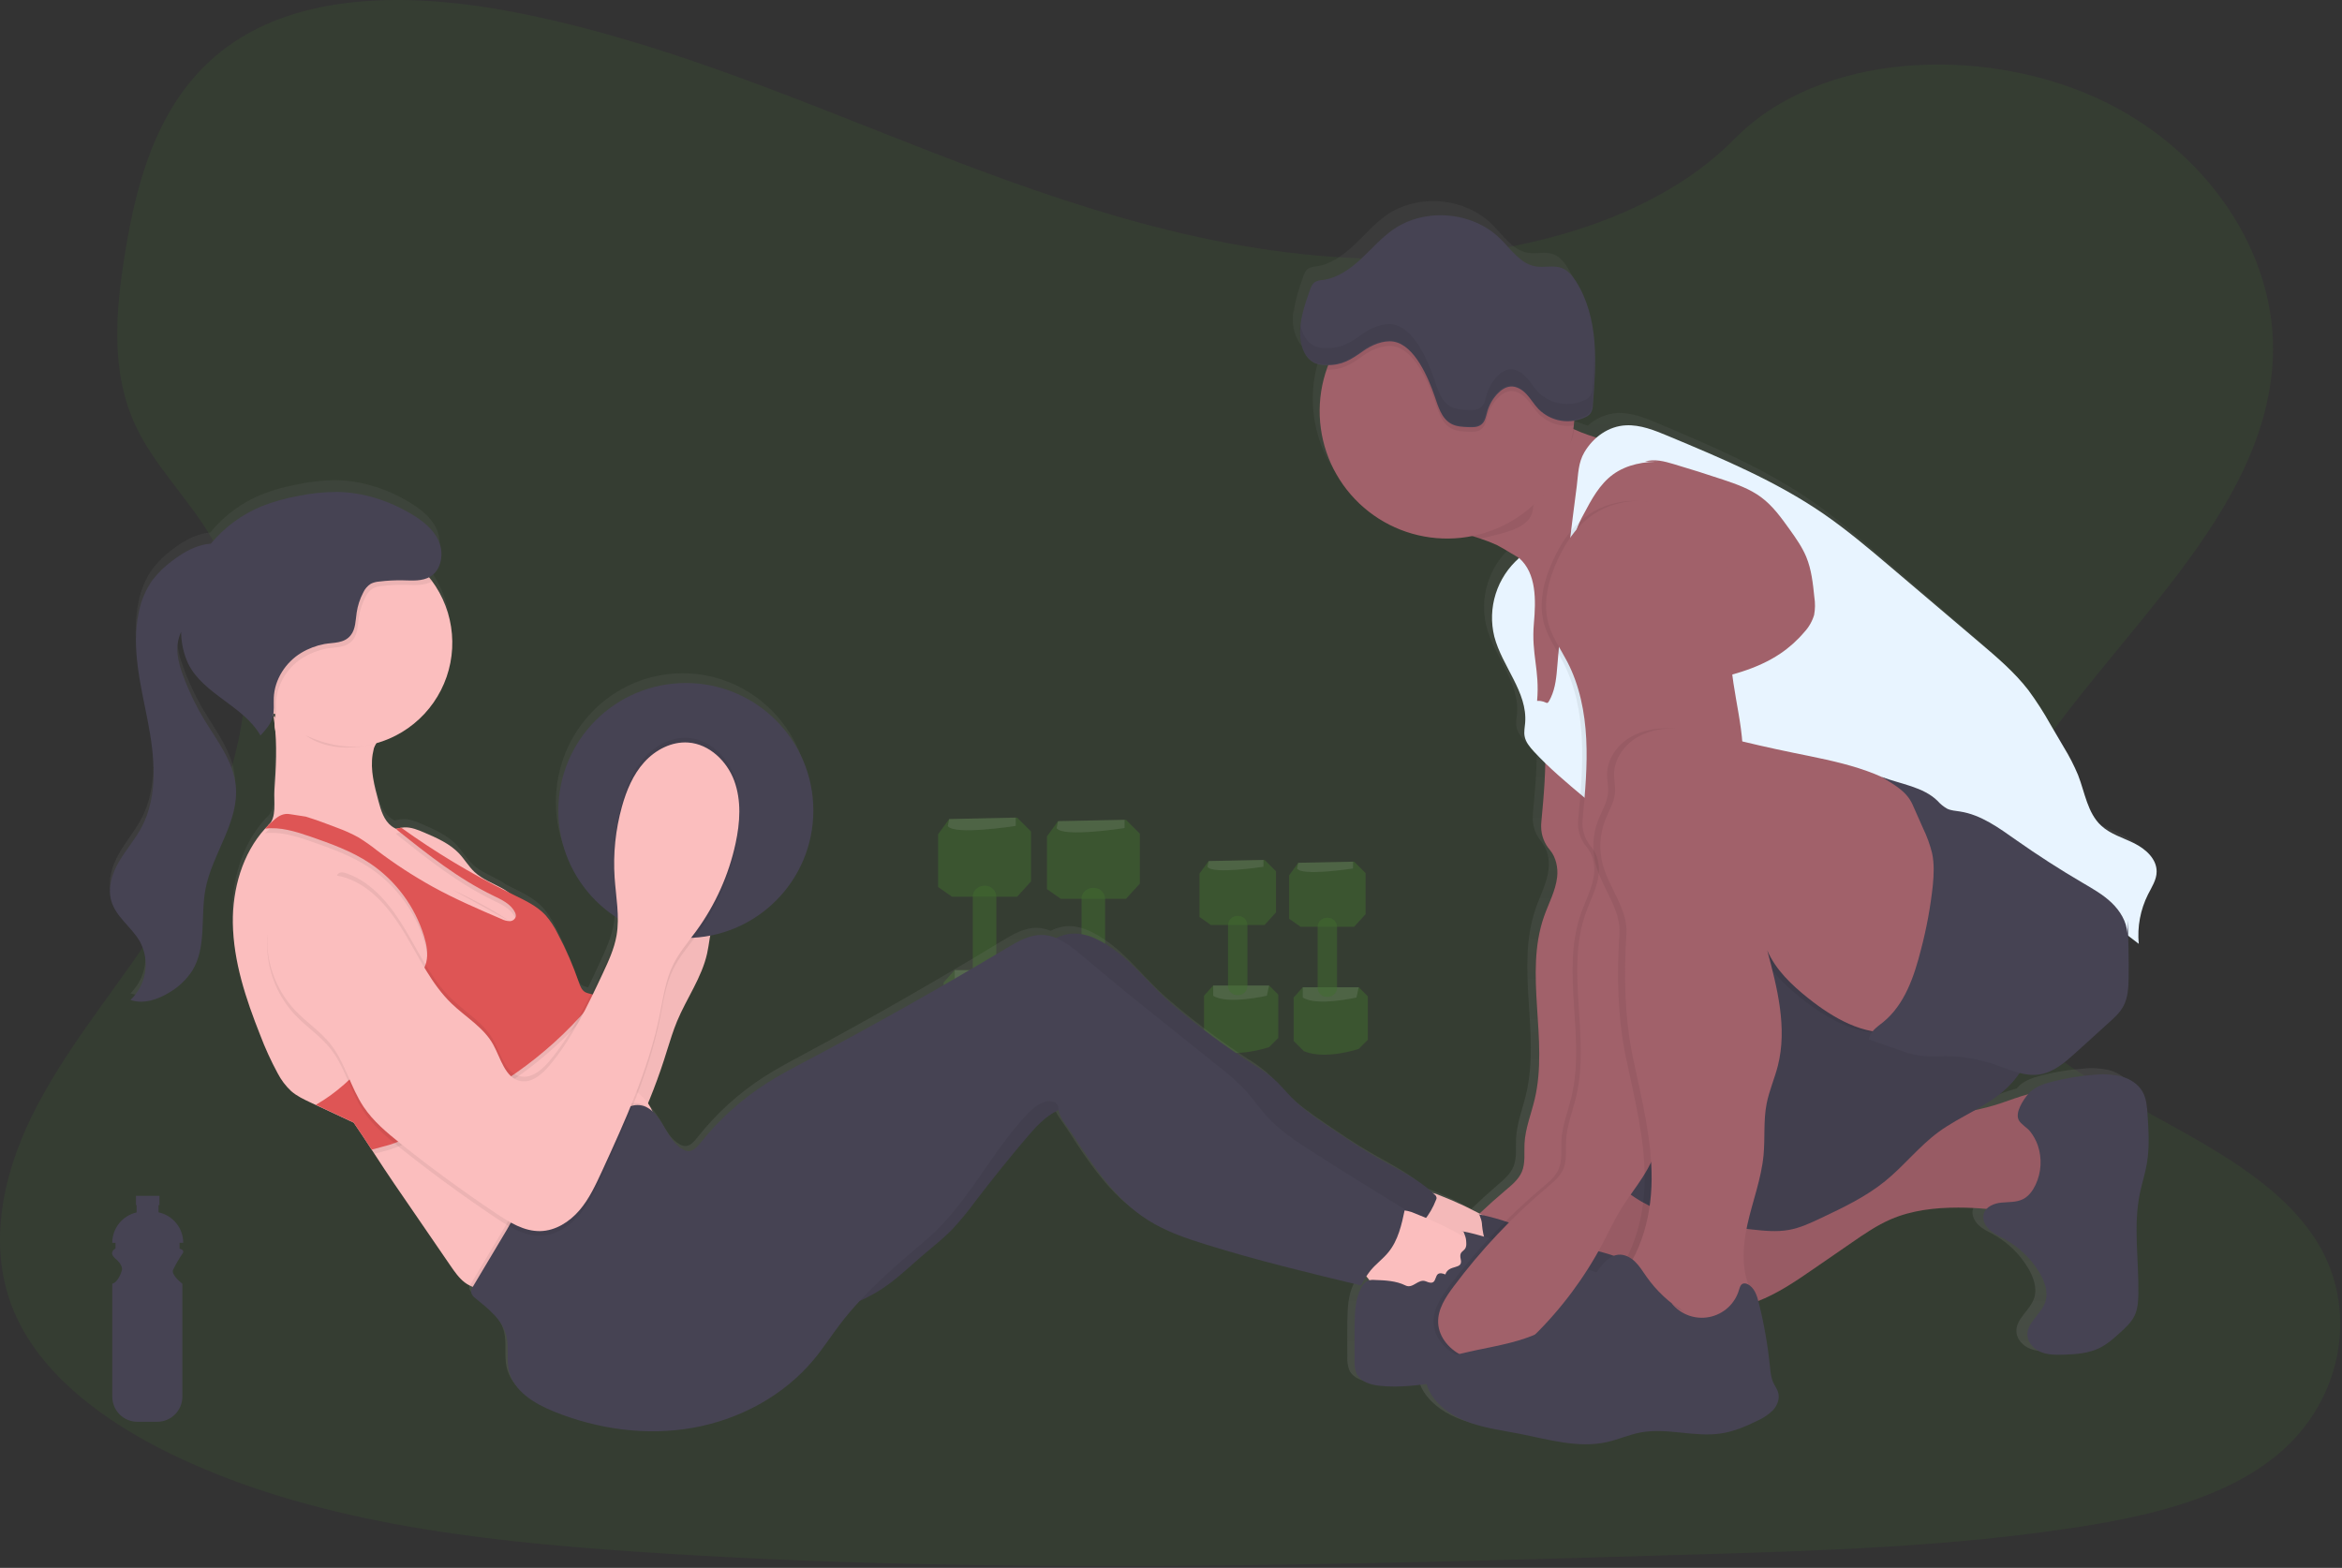 <svg width="1153" height="772" viewBox="0 0 1153 772" fill="none" xmlns="http://www.w3.org/2000/svg">
<rect x="0" y="0" width="1153" height="772" fill="#333333" stroke="none"/>
<g clip-path="url(#clip0)">
<path opacity="0.1" d="M669.39 127.13C595.53 124.55 525.19 100.73 458.06 74.64C390.93 48.55 324.35 19.64 252.26 5.82C205.84 -3.07 152.81 -4.32 115.45 20.55C79.5 44.47 67.88 85.77 61.64 124.08C56.94 152.91 54.18 183.26 67.05 210.24C75.99 228.98 91.86 244.73 102.84 262.68C141.06 325.12 114.06 402.13 72.65 463.11C53.23 491.71 30.71 519 15.73 549.45C0.75 579.9 -6.18 614.79 6.93 645.85C19.93 676.63 50.88 699.76 84.42 716.02C152.54 749.02 232.81 758.51 311.08 763.87C484.35 775.72 658.54 770.59 832.27 765.45C896.56 763.55 961.14 761.62 1024.38 751.68C1059.51 746.16 1095.77 737.4 1121.27 716.24C1153.64 689.39 1161.66 643.92 1139.97 610.24C1103.59 553.76 1002.97 539.74 977.56 479.12C963.56 445.76 977.94 408.59 998.28 377.65C1041.92 311.27 1115.06 253.04 1118.92 177.16C1121.56 125.05 1086.4 72.87 1032.03 48.16C975.03 22.32 896.03 25.57 853.98 68.35C810.69 112.45 734.61 129.4 669.39 127.13Z" fill="#4C9A2A"/>
<g opacity="0.5">
<path opacity="0.5" d="M500.76 402.58L467.3 403.27L461.83 410.78V436.73L468.66 441.51H500.76L507.59 434V409.41L500.76 402.58Z" fill="#4C9A2A"/>
<path opacity="0.2" d="M500.06 406.68C500.06 406.68 469.33 411.46 466.6 406.68L467.29 403.27L500.06 402.55V406.68Z" fill="white"/>
<path opacity="0.5" d="M503.49 477.7L508.95 483.17V509.17L503.49 514.55C503.49 514.55 483.69 521.38 470.71 515.91L464.56 509.77V483.77L470.03 477.62L503.49 477.7Z" fill="#4C9A2A"/>
<path opacity="0.2" d="M502.12 483.85C502.12 483.85 478.22 489.31 470.03 483.85V477.7H503.49L502.12 483.85Z" fill="white"/>
<path opacity="0.5" d="M490.51 441.33V478.27C490.432 479.733 489.779 481.105 488.692 482.087C487.605 483.069 486.173 483.581 484.71 483.51V483.51C483.247 483.581 481.815 483.069 480.728 482.087C479.641 481.105 478.988 479.733 478.91 478.27V441.33C478.91 438.19 481.91 435.76 485.39 436.12C486.736 436.203 488.004 436.781 488.95 437.743C489.895 438.705 490.451 439.983 490.51 441.33V441.33Z" fill="#4C9A2A"/>
<path opacity="0.5" d="M554.35 403.64L520.89 404.32L515.42 411.83V437.78L522.25 442.56H554.35L561.18 435.05V410.46L554.35 403.64Z" fill="#4C9A2A"/>
<path opacity="0.2" d="M553.66 407.73C553.66 407.73 522.93 412.51 520.2 407.73L520.88 404.32L553.66 403.64V407.73Z" fill="white"/>
<path opacity="0.5" d="M557.06 478.75L562.52 484.22V510.22L557.06 515.63C557.06 515.63 537.25 522.46 524.28 516.99L518.13 510.85V484.9L523.6 478.75H557.06Z" fill="#4C9A2A"/>
<path opacity="0.2" d="M555.71 484.9C555.71 484.9 531.81 490.36 523.62 484.9V478.75H557.06L555.71 484.9Z" fill="white"/>
<path opacity="0.5" d="M544.06 442.38V479.32C543.98 480.782 543.325 482.153 542.239 483.134C541.153 484.116 539.722 484.628 538.26 484.56V484.56C536.796 484.631 535.363 484.12 534.275 483.138C533.186 482.156 532.53 480.784 532.45 479.32V442.38C532.45 439.24 535.45 436.81 538.94 437.17C540.286 437.253 541.554 437.831 542.5 438.793C543.445 439.755 544.001 441.033 544.06 442.38V442.38Z" fill="#4C9A2A"/>
<path opacity="0.5" d="M622.57 423.39L595.02 423.96L590.52 430.14V451.5L596.14 455.44H622.57L628.19 449.25V429.01L622.57 423.39Z" fill="#4C9A2A"/>
<path opacity="0.2" d="M622 426.77C622 426.77 596.71 430.7 594.46 426.77L595.02 423.96L622.02 423.39L622 426.77Z" fill="white"/>
<path opacity="0.5" d="M624.81 485.23L629.31 489.73V511.09L624.81 515.59C624.81 515.59 608.51 521.21 597.81 516.71L592.75 511.65V490.29L597.25 485.23H624.81Z" fill="#4C9A2A"/>
<path opacity="0.2" d="M623.69 490.29C623.69 490.29 604.01 494.79 597.27 490.29V485.23H624.81L623.69 490.29Z" fill="white"/>
<path opacity="0.5" d="M614.13 455.29V485.7C614.065 486.905 613.526 488.034 612.63 488.842C611.734 489.65 610.555 490.07 609.35 490.01V490.01C608.146 490.07 606.968 489.65 606.074 488.842C605.179 488.034 604.642 486.904 604.58 485.7V455.29C604.618 454.647 604.791 454.019 605.086 453.446C605.381 452.873 605.793 452.369 606.295 451.965C606.797 451.561 607.378 451.266 608 451.1C608.623 450.934 609.273 450.9 609.91 451C611.019 451.068 612.063 451.544 612.843 452.336C613.622 453.128 614.08 454.18 614.13 455.29Z" fill="#4C9A2A"/>
<path opacity="0.5" d="M666.68 424.26L639.13 424.82L634.64 431V452.37L640.26 456.3H666.68L672.3 450.12V429.88L666.68 424.26Z" fill="#4C9A2A"/>
<path opacity="0.2" d="M666.12 427.63C666.12 427.63 640.82 431.57 638.57 427.63L639.13 424.82L666.13 424.26L666.12 427.63Z" fill="white"/>
<path opacity="0.5" d="M668.93 486.1L673.42 490.59V511.95L668.93 516.45C668.93 516.45 652.62 522.07 641.93 517.58L636.88 512.55V491.16L641.38 486.1H668.93Z" fill="#4C9A2A"/>
<path opacity="0.2" d="M667.8 491.16C667.8 491.16 648.13 495.65 641.38 491.16V486.1H668.93L667.8 491.16Z" fill="white"/>
<path opacity="0.5" d="M658.25 456.15V486.55C658.185 487.755 657.646 488.884 656.75 489.692C655.854 490.5 654.675 490.92 653.47 490.86C652.265 490.92 651.086 490.5 650.19 489.692C649.294 488.884 648.755 487.755 648.69 486.55V456.15C648.69 453.57 651.19 451.57 654.03 451.87C655.138 451.936 656.182 452.409 656.962 453.2C657.741 453.99 658.2 455.041 658.25 456.15V456.15Z" fill="#4C9A2A"/>
</g>
<path d="M1049.06 534.62C1046.91 530.73 1042.89 528.17 1038.66 526.99C1034.38 525.961 1029.95 525.684 1025.58 526.17C1018.51 526.673 1011.51 527.828 1004.65 529.62C1000.4 530.74 995.99 532.24 993.12 535.62C993.04 535.72 992.95 535.84 992.86 535.94C988.47 537.09 984.11 538.86 979.86 540.3C975.595 541.715 971.255 542.894 966.86 543.83C972.61 540.56 978.21 537.1 982.95 532.48C985.19 530.306 987.201 527.906 988.95 525.32C992.198 526.25 995.607 526.479 998.95 525.99C1005.72 524.83 1011.19 519.99 1016.28 515.27L1032.65 500.21C1035.26 497.81 1037.91 495.35 1039.65 492.21C1042 487.84 1042.21 482.64 1042.27 477.65C1042.35 470.79 1042.27 463.93 1042.07 457.08L1047.25 461.08C1046.46 452.631 1048.03 444.129 1051.79 436.52C1053.59 432.89 1055.95 429.28 1056 425.21C1056.08 418.93 1050.68 413.99 1045.15 411.21C1039.62 408.43 1033.4 406.65 1028.87 402.38C1022.13 396.03 1020.87 385.9 1017.54 377.2C1015.56 372.437 1013.22 367.833 1010.54 363.43L1004.06 352.13C1000.8 346.175 997.167 340.434 993.18 334.94C986.44 326.05 977.95 318.72 969.52 311.47L925.68 273.7C915.02 264.51 904.32 255.31 892.79 247.27C869.4 230.96 843.01 219.76 816.79 208.67C810.19 205.87 803.32 203.03 796.18 203.37C790.802 203.719 785.705 205.9 781.74 209.55C777.982 208.409 774.307 207.012 770.74 205.37L770.46 205.24C770.54 204.65 770.63 204.07 770.69 203.48C770.78 202.7 770.83 201.92 770.89 201.13C772.865 200.826 774.777 200.201 776.55 199.28C777.45 198.855 778.245 198.237 778.88 197.47C779.685 196.135 780.098 194.599 780.07 193.04C780.87 182.59 781.67 172.04 780.81 161.64C779.95 151.24 777.34 140.71 771.81 131.87C770.1 129.13 767.96 126.46 764.99 125.27C760.99 123.67 756.36 125.16 752.09 124.44C744.7 123.19 740.09 115.96 734.74 110.63C721.21 97.14 698.07 95.11 682.45 106.03C676.53 110.18 671.79 115.81 666.51 120.77C661.23 125.73 655.04 130.22 647.91 131.19C646.596 131.246 645.309 131.587 644.14 132.19C642.68 133.11 642.02 134.88 641.46 136.52C639.46 142.18 637.54 147.99 636.93 153.91C636.86 153.55 636.8 153.19 636.74 152.83C636.468 155.023 636.411 157.236 636.57 159.44C636.77 162.248 637.582 164.979 638.95 167.44C640.088 169.78 642.03 171.632 644.42 172.66C646.111 173.258 647.896 173.546 649.69 173.51H650.48C650.19 174.28 649.91 175.05 649.65 175.83C647.423 182.439 646.292 189.367 646.3 196.34C646.3 231.34 674.23 259.7 708.71 259.7C712.86 259.68 716.997 259.244 721.06 258.4C722.41 258.83 723.76 259.27 725.06 259.74C727.722 260.62 730.333 261.648 732.88 262.82C733.96 263.33 738.33 265.88 743.61 269.17L743.25 269.92C738.099 274.731 734.32 280.826 732.301 287.579C730.282 294.332 730.095 301.501 731.76 308.35C735.58 323.22 748.11 335.97 746.85 351.28C746.67 353.46 746.21 355.67 746.58 357.83C747.09 360.83 749.12 363.27 751.15 365.49C752.91 367.43 754.74 369.31 756.6 371.15C756.45 380.92 755.6 390.68 754.68 400.42C754.6 401.27 754.58 402.13 754.57 403C754.624 407.211 756.153 411.27 758.89 414.47C761.79 418 762.95 423.29 762.4 428.01C761.61 434.77 758.28 440.9 756.05 447.31C745.99 476.14 758.35 508.65 751.39 538.42C749.68 545.75 746.8 552.88 746.39 560.42C746.16 565.13 746.9 570.07 745.09 574.42C743.52 578.2 740.25 580.93 737.16 583.58C732.793 587.32 728.54 591.187 724.4 595.18C718.143 591.759 711.684 588.72 705.06 586.08C703.98 585.645 702.878 585.265 701.76 584.94C693.94 577.62 684.08 572.94 674.82 567.56C667.14 563.11 659.82 558.11 652.46 553.11C645.46 548.31 638.31 543.47 632.39 537.3C629.39 534.18 626.72 530.74 623.49 527.89C620.651 525.527 617.643 523.374 614.49 521.45C600.301 512.259 586.775 502.084 574.01 491C564.28 482.56 556.32 471.69 545.92 464.12C539.55 459.48 532.14 455.25 524.34 456.12C521.857 456.412 519.447 457.154 517.23 458.31C515.163 457.434 512.954 456.939 510.71 456.85C504.37 456.65 498.55 460.09 493.11 463.4C461.11 482.847 428.61 501.427 395.61 519.14C388.95 522.72 382.25 526.27 375.89 530.37C363.481 538.397 352.485 548.422 343.35 560.04C341.67 562.17 339.55 564.59 336.88 564.27C336.149 564.158 335.446 563.907 334.81 563.53C330.7 561.3 328.18 556.99 325.81 552.9C324.09 549.9 322.23 546.77 319.71 544.49C319.171 543.071 318.451 541.726 317.57 540.49C321.12 531.73 324.18 522.76 327.02 513.73C328.5 508.99 329.93 504.22 331.82 499.62C336.48 488.24 343.91 477.93 346.54 465.89C347.17 462.98 347.54 459.99 348.03 457.05C376.78 451.39 398.48 425.71 398.48 394.87C398.48 359.87 370.54 331.51 336.07 331.51C301.6 331.51 273.67 359.87 273.67 394.87C273.639 405.523 276.288 416.013 281.373 425.374C286.458 434.735 293.816 442.667 302.77 448.44C302.77 448.56 302.77 448.68 302.77 448.79C302.71 450.801 302.513 452.806 302.18 454.79C301.03 461.49 298.18 467.79 295.31 473.9C293.41 477.99 291.51 482.1 289.54 486.18C288.595 485.99 287.677 485.681 286.81 485.26C285.12 484.32 284.38 482.26 283.74 480.44C280.908 472.1 277.441 463.99 273.37 456.18C271.782 452.86 269.765 449.764 267.37 446.97C263.15 442.35 257.37 439.61 251.78 436.84C250.78 436.36 249.85 435.84 248.89 435.38C248.06 434.763 247.191 434.198 246.29 433.69C241.64 431.06 236.48 429.17 232.6 425.49C229.69 422.73 227.69 419.14 224.97 416.21C220.44 411.34 214.19 408.56 208.12 405.91C204.96 404.53 201.64 403.12 198.19 403.31C197.704 403.334 197.22 403.387 196.74 403.47C195.91 403.612 195.089 403.799 194.28 404.03C193.493 403.612 192.749 403.116 192.06 402.55C188.35 399.69 186.91 394.78 185.7 390.21C183.7 382.57 181.59 374.66 182.83 366.84C183.046 365.491 183.34 364.155 183.71 362.84C184.02 362.33 184.32 361.84 184.59 361.29C192.552 358.897 199.826 354.636 205.807 348.862C211.788 343.088 216.303 335.968 218.975 328.096C221.647 320.224 222.399 311.827 221.168 303.605C219.938 295.384 216.76 287.575 211.9 280.83C211.39 280.13 210.9 279.45 210.33 278.77L210.93 278.44C216.46 275.06 217.72 266.98 215.16 260.96C212.6 254.94 207.16 250.69 201.65 247.35C200.85 246.86 200.04 246.4 199.22 245.94L198.52 245.56C197.9 245.22 197.29 244.89 196.67 244.56L195.94 244.19C195.21 243.82 194.48 243.47 193.75 243.13L193.42 242.97C192.51 242.56 191.6 242.16 190.68 241.78C189.79 241.41 188.9 241.07 188 240.78L187.63 240.64C186.78 240.33 185.92 240.04 185.06 239.76L184.87 239.7C178.58 237.655 172.023 236.55 165.41 236.42C158.937 236.459 152.485 237.173 146.16 238.55C140.002 239.665 133.971 241.397 128.16 243.72C118.555 247.79 110.088 254.14 103.49 262.22C102.099 262.325 100.721 262.553 99.37 262.9C93.96 264.27 89.09 267.29 84.64 270.71C80.913 273.45 77.611 276.725 74.84 280.43C71.577 285.177 69.327 290.545 68.23 296.2C64.44 313.93 69.1 332.2 72.53 350.02C75.96 367.84 77.94 387.26 69.53 403.25C66.36 409.25 61.86 414.46 58.53 420.35C55.2 426.24 52.89 433.35 54.81 439.88C57.14 447.81 64.81 452.8 68.81 460C73.49 468.39 72.2 479.66 66.08 487C65.81 487.32 65.54 487.64 65.25 488C64.96 488.36 64.55 488.74 64.17 489.08C70.48 491.3 77.51 488.91 83.17 485.35C87.697 482.676 91.535 478.981 94.38 474.56C101.53 462.82 98.32 447.64 100.84 434.07C104.15 416.3 117.51 400.45 115.67 382.46C114.43 370.39 106.55 360.3 100.36 349.92C96.245 342.953 92.797 335.614 90.06 328C89.95 327.68 89.84 327.35 89.72 327C87.91 321.85 86.52 316.39 87.45 311C87.767 309.254 88.291 307.552 89.01 305.93C89.01 306.12 89.01 306.32 89.01 306.51C89.132 311.723 90.291 316.86 92.42 321.62C98.67 334.62 113.71 340.62 123.26 351.16C123.66 351.6 124.04 352.05 124.42 352.51C124.53 352.63 124.63 352.76 124.73 352.89L125.54 353.89L125.88 354.36C126.13 354.71 126.38 355.06 126.61 355.42L126.92 355.87C127.24 356.38 127.56 356.87 127.86 357.42C130.29 354.73 132.8 351.9 133.78 348.42C133.87 348.12 133.93 347.81 133.99 347.5C134.07 347.58 134.14 347.67 134.22 347.76C134.41 348.83 134.56 349.9 134.7 350.98C134.7 352.523 134.864 354.062 135.19 355.57C135.95 365.17 135.34 375.03 134.7 384.66C134.36 389.81 135.7 397.46 132.42 401.3L132.32 401.41C132.128 401.634 131.917 401.841 131.69 402.03V402.03C131.13 402.61 130.56 403.18 130.03 403.78C119.03 416.18 114.03 433.78 114.29 450.64C114.55 469.83 120.68 488.42 127.63 506.27C130.057 512.787 132.917 519.134 136.19 525.27C137.88 528.583 140.114 531.588 142.8 534.16C145.61 536.65 149.03 538.29 152.4 539.89C153.24 540.29 154.09 540.68 154.93 541.09L157.08 542.09L173.45 549.87C176.45 554.28 179.35 558.81 182.28 563.35C182.7 563.99 183.11 564.65 183.54 565.29C186.74 570.29 189.96 575.29 193.24 580.15L220.83 621.01C222.83 624.01 224.92 627.01 227.73 629.23C228.529 629.858 229.394 630.398 230.31 630.84C230.775 631.064 231.252 631.261 231.74 631.43C231.134 632.339 230.875 633.436 231.01 634.52C231.379 635.582 232.08 636.498 233.01 637.13C239.25 642.29 246.18 647.73 248.14 655.66C249.53 661.31 248.14 667.36 249.39 673.04C251.68 683.28 261.81 689.49 271.39 693.43C292.86 702.25 316.71 705.64 339.52 701.54C362.33 697.44 384 685.61 398.77 667.54C403.31 661.96 407.18 655.87 411.49 650.11C414.49 646.05 417.79 642.18 421.2 638.45C424.88 636.767 428.426 634.808 431.81 632.59C439.02 627.8 445.23 621.65 451.81 615.95C456.72 611.67 461.86 607.63 466.37 602.95C470.419 598.511 474.203 593.836 477.7 588.95C485.7 578.35 493.963 567.96 502.49 557.78C507.05 552.33 511.88 546.78 518.25 543.78L518.54 543.66C519.3 548.14 522.85 551.94 525.34 555.81C535.64 571.81 546.42 588.28 562.34 598.48C571.06 604.06 580.92 607.48 590.76 610.6C615.76 618.5 641.16 624.7 666.58 630.91C667.42 629.31 668.24 627.83 669.16 626.39C669.554 626.807 669.921 627.248 670.26 627.71C670.37 627.87 670.46 628.04 670.57 628.2C670.386 628.236 670.206 628.286 670.03 628.35C668.398 629.11 667.115 630.461 666.44 632.13C663.7 637.62 663.44 643.99 663.31 650.13C663.22 656.13 663.31 662.13 663.31 668.13C663.164 670.37 663.505 672.615 664.31 674.71C666.25 678.71 671.18 680.2 675.59 680.71C683.25 681.56 690.97 680.84 698.59 679.81C699.03 681.608 699.749 683.325 700.72 684.9C705 691.9 712.39 696.52 720.08 699.23C727.77 701.94 735.92 703.02 743.91 704.61C758.1 707.43 772.62 711.94 786.73 708.76C792.36 707.49 797.73 705.03 803.36 703.95C816.25 701.51 829.61 706.45 842.59 704.47C848.86 703.47 854.79 700.97 860.47 698.1C863.333 696.844 865.93 695.052 868.12 692.82C870.2 690.48 871.45 687.16 870.59 684.13C870.1 682.39 868.98 680.91 868.23 679.27C867.225 676.647 866.654 673.877 866.54 671.07C865.496 660.449 863.698 649.916 861.16 639.55C861.09 639.26 861.01 638.96 860.93 638.66C870.74 634.77 879.53 628.66 888.21 622.58L906.88 609.52C912.88 605.29 919.03 601.04 925.77 598.08C936.11 593.54 947.56 592.24 958.83 592.25C963.44 592.25 968.06 592.48 972.65 592.9C972.065 593.538 971.625 594.296 971.36 595.12C970.44 597.98 971.9 601.12 974.07 603.21C976.24 605.3 979.07 606.48 981.62 607.93C988.666 611.897 994.532 617.664 998.62 624.64C1001.18 629.03 1003.04 634.36 1001.42 639.19C999.42 645.25 992.29 649.43 992.7 655.81C992.94 659.57 995.97 662.68 999.42 664.07C1002.87 665.46 1006.7 665.44 1010.42 665.33C1016.51 665.14 1022.78 664.67 1028.23 661.9C1031.9 660.03 1035.01 657.21 1038.06 654.42C1040.84 651.87 1043.68 649.22 1045.26 645.78C1046.74 642.54 1046.97 638.87 1047.04 635.31C1047.34 618.55 1044.45 601.56 1047.78 585.14C1048.78 580.14 1050.38 575.25 1051.23 570.21C1052.57 562.21 1052.06 554.13 1051.55 546.09C1051.3 542.13 1051 538.05 1049.06 534.62Z" fill="url(#paint0_linear)"/>
<path opacity="0.06" d="M837.78 302.83C833.85 305.48 832.48 310.6 831.98 315.32C829.85 335.39 838.13 355.26 837.58 375.43C837.14 391.48 831.16 406.79 825.26 421.72C815.2 447.19 809.96 474.85 807.93 502.16C805.9 529.47 802.93 557.91 788.27 581.01C784.94 586.24 781.06 591.1 777.8 596.36C774.38 601.86 771.67 607.76 768.65 613.48C759.752 630.373 748.282 645.781 734.65 659.15C730.65 663.05 726.41 666.83 721.31 669.08C718.023 670.506 714.485 671.26 710.902 671.298C707.32 671.336 703.766 670.656 700.45 669.3C693.61 666.47 687.85 660.09 687.57 652.69C687.32 646.07 691.27 640.1 695.23 634.8C708.652 616.844 724.086 600.484 741.23 586.04C744.34 583.42 747.62 580.71 749.23 576.97C751.04 572.66 750.3 567.77 750.53 563.1C750.9 555.65 753.8 548.58 755.53 541.32C762.53 511.83 750.09 479.63 760.21 451.06C762.46 444.71 765.8 438.64 766.59 431.95C767.15 427.27 765.99 422.04 763.06 418.53C760.316 415.376 758.782 411.35 758.73 407.17C758.73 406.31 758.73 405.46 758.83 404.62C760.05 391.53 761.26 378.38 760.6 365.25C759.94 352.12 757.33 338.92 751.27 327.25C748.13 321.2 744.07 315.54 742.13 309.01C739.01 298.44 741.89 287.01 746.54 277.01C750.17 269.19 755.01 261.74 761.77 256.38C774.33 246.43 793.13 245.28 806.88 253.51C817.02 259.57 823.96 269.76 829.59 280.15C833.63 287.74 837.84 294.17 837.78 302.83Z" fill="black"/>
<path d="M804.45 223.13C802.53 228.31 800.62 233.49 798.72 238.67C797.46 242.07 796.21 245.5 794.91 248.9C788.91 264.57 782.2 279.99 771.7 292.96C773.27 291.02 758.5 281.26 747.61 274.6C742.3 271.33 737.9 268.81 736.82 268.31C734.253 267.15 731.626 266.129 728.95 265.25C724.8 263.85 720.6 262.64 716.45 261.13C706.85 257.66 713.56 252.45 717.67 246.85C731.12 228.51 733.67 203.45 748.94 186.6C754.54 197.24 763.399 205.808 774.22 211.05C774.43 211.16 774.65 211.26 774.87 211.35C783.94 215.59 793.96 217.42 803.34 220.97C803.85 221.16 804.44 221.43 804.61 221.97C804.674 222.364 804.618 222.768 804.45 223.13Z" fill="#A1616A"/>
<path d="M778.34 593.55C773.996 599.774 771.292 606.993 770.479 614.539C769.666 622.085 770.771 629.714 773.69 636.72C774.428 638.678 775.577 640.454 777.06 641.93C778.948 643.405 781.147 644.431 783.49 644.93C803.35 650.58 824.55 649.47 844.89 645.93C851.78 644.87 858.552 643.145 865.11 640.78C875.18 636.93 884.17 630.78 893.05 624.64L911.83 611.7C917.91 607.51 924.04 603.3 930.83 600.36C941.23 595.87 952.75 594.58 964.08 594.59C973.812 594.602 983.522 595.529 993.08 597.36C999.45 598.59 1007.08 599.86 1011.56 595.21C1014.12 592.58 1014.88 588.73 1015.38 585.1C1017.36 570.976 1017.32 556.643 1015.27 542.53C1015.22 541.343 1014.79 540.203 1014.04 539.28C1013.33 538.681 1012.48 538.29 1011.56 538.15C1002.71 536.15 993.83 540.3 985.23 543.15C967.36 549.09 948.17 549.8 929.99 554.69C910.91 559.82 892.99 569.53 873.27 571.5C863.87 572.44 854.43 571.62 845.01 571.83C836.27 572.02 828.12 575.04 819.56 575.4C803.06 576.13 788.71 579.01 778.34 593.55Z" fill="#A1616A"/>
<path opacity="0.06" d="M778.34 593.55C773.996 599.774 771.292 606.993 770.479 614.539C769.666 622.085 770.771 629.714 773.69 636.72C774.428 638.678 775.577 640.454 777.06 641.93C778.948 643.405 781.147 644.431 783.49 644.93C803.35 650.58 824.55 649.47 844.89 645.93C851.78 644.87 858.552 643.145 865.11 640.78C875.18 636.93 884.17 630.78 893.05 624.64L911.83 611.7C917.91 607.51 924.04 603.3 930.83 600.36C941.23 595.87 952.75 594.58 964.08 594.59C973.812 594.602 983.522 595.529 993.08 597.36C999.45 598.59 1007.08 599.86 1011.56 595.21C1014.12 592.58 1014.88 588.73 1015.38 585.1C1017.36 570.976 1017.32 556.643 1015.27 542.53C1015.22 541.343 1014.79 540.203 1014.04 539.28C1013.33 538.681 1012.48 538.29 1011.56 538.15C1002.71 536.15 993.83 540.3 985.23 543.15C967.36 549.09 948.17 549.8 929.99 554.69C910.91 559.82 892.99 569.53 873.27 571.5C863.87 572.44 854.43 571.62 845.01 571.83C836.27 572.02 828.12 575.04 819.56 575.4C803.06 576.13 788.71 579.01 778.34 593.55Z" fill="black"/>
<path d="M794.48 572.41C794.01 574.62 793.59 576.96 794.25 579.12C795.069 581.244 796.452 583.104 798.25 584.5C815.25 599.72 839.54 602.87 862.25 605.34C868.4 606.01 874.66 606.68 880.75 605.57C886.3 604.57 891.48 602.12 896.59 599.7C907.59 594.49 918.65 589.22 928.08 581.56C937.33 574.06 944.75 564.46 954.33 557.39C965.22 549.39 978.61 544.81 988.33 535.39C995.357 528.61 1000.03 519.758 1001.66 510.13C1002.76 503.56 1002.4 496.85 1001.66 490.23C1000.87 482.62 999.6 474.88 995.98 468.14C991.79 460.34 984.75 454.45 977.32 449.61C961.6 439.39 943.09 433.05 924.32 433.21C898.32 433.44 874.32 448.57 855.66 465.56C835.922 483.555 819.948 505.283 808.66 529.49C802.287 543.199 797.529 557.602 794.48 572.41V572.41Z" fill="#464353"/>
<path opacity="0.06" d="M794.48 572.41C794.01 574.62 793.59 576.96 794.25 579.12C795.069 581.244 796.452 583.104 798.25 584.5C815.25 599.72 839.54 602.87 862.25 605.34C868.4 606.01 874.66 606.68 880.75 605.57C886.3 604.57 891.48 602.12 896.59 599.7C907.59 594.49 918.65 589.22 928.08 581.56C937.33 574.06 944.75 564.46 954.33 557.39C965.22 549.39 978.61 544.81 988.33 535.39C995.357 528.61 1000.03 519.758 1001.66 510.13C1002.76 503.56 1002.4 496.85 1001.66 490.23C1000.87 482.62 999.6 474.88 995.98 468.14C991.79 460.34 984.75 454.45 977.32 449.61C961.6 439.39 943.09 433.05 924.32 433.21C898.32 433.44 874.32 448.57 855.66 465.56C835.922 483.555 819.948 505.283 808.66 529.49C802.287 543.199 797.529 557.602 794.48 572.41V572.41Z" fill="black"/>
<path d="M837.78 302.83C833.85 305.48 832.48 310.6 831.98 315.32C829.85 335.39 838.13 355.26 837.58 375.43C837.14 391.48 831.16 406.79 825.26 421.72C815.2 447.19 809.96 474.85 807.93 502.16C805.9 529.47 802.93 557.91 788.27 581.01C784.94 586.24 781.06 591.1 777.8 596.36C774.38 601.86 771.67 607.76 768.65 613.48C759.752 630.373 748.282 645.781 734.65 659.15C730.65 663.05 726.41 666.83 721.31 669.08C718.023 670.506 714.485 671.26 710.902 671.298C707.32 671.336 703.766 670.656 700.45 669.3C693.61 666.47 687.85 660.09 687.57 652.69C687.32 646.07 691.27 640.1 695.23 634.8C708.652 616.844 724.086 600.484 741.23 586.04C744.34 583.42 747.62 580.71 749.23 576.97C751.04 572.66 750.3 567.77 750.53 563.1C750.9 555.65 753.8 548.58 755.53 541.32C762.53 511.83 750.09 479.63 760.21 451.06C762.46 444.71 765.8 438.64 766.59 431.95C767.15 427.27 765.99 422.04 763.06 418.53C760.316 415.376 758.782 411.35 758.73 407.17C758.73 406.31 758.73 405.46 758.83 404.62C760.05 391.53 761.26 378.38 760.6 365.25C759.94 352.12 757.33 338.92 751.27 327.25C748.13 321.2 744.07 315.54 742.13 309.01C739.01 298.44 741.89 287.01 746.54 277.01C750.17 269.19 755.01 261.74 761.77 256.38C774.33 246.43 793.13 245.28 806.88 253.51C817.02 259.57 823.96 269.76 829.59 280.15C833.63 287.74 837.84 294.17 837.78 302.83Z" fill="#A1616A"/>
<path d="M782.53 370.01C803.434 370.01 820.38 343.42 820.38 310.62C820.38 277.82 803.434 251.23 782.53 251.23C761.626 251.23 744.68 277.82 744.68 310.62C744.68 343.42 761.626 370.01 782.53 370.01Z" fill="#A1616A"/>
<path d="M686 620.97C687.118 622.545 687.877 624.347 688.222 626.248C688.568 628.148 688.492 630.102 688 631.97C691.568 634.532 695.905 635.795 700.29 635.55C704.642 635.313 708.921 634.328 712.94 632.64C716.435 631.365 719.744 629.63 722.78 627.48C728 623.62 731.78 618.1 734.78 612.38C736.47 609.22 737.91 605.13 735.78 602.29C734.943 601.326 733.923 600.538 732.78 599.97C725.075 595.574 717.053 591.761 708.78 588.56C706.509 587.513 704.041 586.961 701.54 586.94C698.47 587.11 695.68 588.79 693.24 590.67C687.756 594.934 683.334 600.411 680.32 606.67C679.38 608.67 676.54 613.42 677.95 615.48C678.59 616.43 680.95 616.76 681.95 617.36C683.54 618.263 684.92 619.494 686 620.97V620.97Z" fill="#FBBEBE"/>
<path opacity="0.03" d="M686 620.97C687.118 622.545 687.877 624.347 688.222 626.248C688.568 628.148 688.492 630.102 688 631.97C691.568 634.532 695.905 635.795 700.29 635.55C704.642 635.313 708.921 634.328 712.94 632.64C716.435 631.365 719.744 629.63 722.78 627.48C728 623.62 731.78 618.1 734.78 612.38C736.47 609.22 737.91 605.13 735.78 602.29C734.943 601.326 733.923 600.538 732.78 599.97C725.075 595.574 717.053 591.761 708.78 588.56C706.509 587.513 704.041 586.961 701.54 586.94C698.47 587.11 695.68 588.79 693.24 590.67C687.756 594.934 683.334 600.411 680.32 606.67C679.38 608.67 676.54 613.42 677.95 615.48C678.59 616.43 680.95 616.76 681.95 617.36C683.54 618.263 684.92 619.494 686 620.97V620.97Z" fill="black"/>
<path d="M727.41 597.8C744.33 600.94 759.89 609.12 776.52 613.53C783.25 615.31 790.18 616.53 796.61 619.15C803.04 621.77 809.1 626.25 811.87 632.63C813.041 635.692 813.817 638.891 814.18 642.15C814.9 646.76 815.49 651.91 812.75 655.69C809.86 659.69 804.4 660.57 799.51 661.16C781.93 663.25 764.35 665.35 746.71 666.83C743.138 667.047 739.582 667.471 736.06 668.1C733.16 668.68 730.33 669.56 727.45 670.24C723.72 671.11 719.93 671.66 716.15 672.24C706.48 673.63 696.7 675.02 686.99 673.96C682.56 673.47 677.6 672.04 675.65 668.04C674.841 665.967 674.499 663.74 674.65 661.52C674.6 655.58 674.55 649.65 674.65 643.72C674.74 637.63 675.04 631.31 677.8 625.88C678.484 624.217 679.775 622.877 681.41 622.13C682.416 621.842 683.468 621.747 684.51 621.85C689.71 622.03 695.09 622.25 699.74 624.57C703.43 626.4 706.43 629.45 710.19 631.11C717.31 634.27 725.9 632 733.11 634.97C734.79 629.79 734.41 624.55 733.16 619.24C731.91 613.93 730.16 608.72 729.63 603.3C729.609 602.109 729.379 600.931 728.95 599.82C728.41 598.71 728.59 597.63 727.41 597.8Z" fill="#464353"/>
<path opacity="0.06" d="M727.41 597.8C744.33 600.94 759.89 609.12 776.52 613.53C783.25 615.31 790.18 616.53 796.61 619.15C803.04 621.77 809.1 626.25 811.87 632.63C813.041 635.692 813.817 638.891 814.18 642.15C814.9 646.76 815.49 651.91 812.75 655.69C809.86 659.69 804.4 660.57 799.51 661.16C781.93 663.25 764.35 665.35 746.71 666.83C743.138 667.047 739.582 667.471 736.06 668.1C733.16 668.68 730.33 669.56 727.45 670.24C723.72 671.11 719.93 671.66 716.15 672.24C706.48 673.63 696.7 675.02 686.99 673.96C682.56 673.47 677.6 672.04 675.65 668.04C674.841 665.967 674.499 663.74 674.65 661.52C674.6 655.58 674.55 649.65 674.65 643.72C674.74 637.63 675.04 631.31 677.8 625.88C678.484 624.217 679.775 622.877 681.41 622.13C682.416 621.842 683.468 621.747 684.51 621.85C689.71 622.03 695.09 622.25 699.74 624.57C703.43 626.4 706.43 629.45 710.19 631.11C717.31 634.27 725.9 632 733.11 634.97C734.79 629.79 734.41 624.55 733.16 619.24C731.91 613.93 730.16 608.72 729.63 603.3C729.609 602.109 729.379 600.931 728.95 599.82C728.41 598.71 728.59 597.63 727.41 597.8Z" fill="black"/>
<path d="M162.2 427.29C158.79 426.21 155.5 429.23 153.59 432.29C145.65 444.77 146.3 461.43 152.65 474.79C154.161 478.178 156.245 481.28 158.81 483.96C162.25 487.35 166.68 489.52 170.81 491.96C182.27 498.73 192.091 507.95 199.57 518.96C204.46 526.17 208.31 534.1 213.86 540.81C227.52 557.33 249.97 564.81 263.22 581.61C266.39 585.61 269.07 590.25 273.3 593.16C275.815 594.889 278.745 595.915 281.789 596.133C284.833 596.35 287.879 595.751 290.614 594.398C293.349 593.044 295.673 590.985 297.346 588.432C299.019 585.88 299.98 582.928 300.13 579.88C305.28 572.31 309.49 563.95 313.5 555.71C319.433 543.133 324.446 530.142 328.5 516.84C329.99 512.14 331.43 507.41 333.33 502.84C338.02 491.56 345.49 481.35 348.13 469.43C349.19 464.65 349.45 459.68 350.99 455.04C352.369 450.875 354.729 447.103 357.87 444.04C368.27 433.93 373.87 419.2 382.14 407.3C385.5 402.49 388.99 397.69 391.21 392.25C393.43 386.81 394.28 380.58 392.21 375.08C390.14 369.58 384.73 365.14 378.87 365.45C376.247 365.722 373.703 366.503 371.38 367.75C363.304 371.582 355.896 376.687 349.44 382.87C346.617 385.587 343.946 388.458 341.44 391.47C329.22 406.07 319.66 423.79 318.82 442.81C318.54 449.33 319.06 456.56 314.92 461.61C303.5 475.56 299.83 494.74 290.09 509.92C285.58 516.92 280.41 524.17 272.7 527.36C271.561 527.908 270.301 528.156 269.04 528.08C265.96 527.73 264.19 524.49 262.89 521.67C257.81 510.671 251.931 500.06 245.3 489.92C242.68 485.92 239.79 481.82 235.6 479.47C232.74 477.88 229.42 477.17 226.73 475.31C222.98 472.72 221.02 468.31 219.07 464.18C212.75 450.841 204.748 438.366 195.26 427.06C190.92 421.89 185.2 416.55 178.5 417.32C172.12 418.07 168.22 424.78 162.2 427.29Z" fill="#FBBEBE"/>
<path opacity="0.03" d="M162.2 427.29C158.79 426.21 155.5 429.23 153.59 432.29C145.65 444.77 146.3 461.43 152.65 474.79C154.161 478.178 156.245 481.28 158.81 483.96C162.25 487.35 166.68 489.52 170.81 491.96C182.27 498.73 192.091 507.95 199.57 518.96C204.46 526.17 208.31 534.1 213.86 540.81C227.52 557.33 249.97 564.81 263.22 581.61C266.39 585.61 269.07 590.25 273.3 593.16C275.815 594.889 278.745 595.915 281.789 596.133C284.833 596.35 287.879 595.751 290.614 594.398C293.349 593.044 295.673 590.985 297.346 588.432C299.019 585.88 299.98 582.928 300.13 579.88C305.28 572.31 309.49 563.95 313.5 555.71C319.433 543.133 324.446 530.142 328.5 516.84C329.99 512.14 331.43 507.41 333.33 502.84C338.02 491.56 345.49 481.35 348.13 469.43C349.19 464.65 349.45 459.68 350.99 455.04C352.369 450.875 354.729 447.103 357.87 444.04C368.27 433.93 373.87 419.2 382.14 407.3C385.5 402.49 388.99 397.69 391.21 392.25C393.43 386.81 394.28 380.58 392.21 375.08C390.14 369.58 384.73 365.14 378.87 365.45C376.247 365.722 373.703 366.503 371.38 367.75C363.304 371.582 355.896 376.687 349.44 382.87C346.617 385.587 343.946 388.458 341.44 391.47C329.22 406.07 319.66 423.79 318.82 442.81C318.54 449.33 319.06 456.56 314.92 461.61C303.5 475.56 299.83 494.74 290.09 509.92C285.58 516.92 280.41 524.17 272.7 527.36C271.561 527.908 270.301 528.156 269.04 528.08C265.96 527.73 264.19 524.49 262.89 521.67C257.81 510.671 251.931 500.06 245.3 489.92C242.68 485.92 239.79 481.82 235.6 479.47C232.74 477.88 229.42 477.17 226.73 475.31C222.98 472.72 221.02 468.31 219.07 464.18C212.75 450.841 204.748 438.366 195.26 427.06C190.92 421.89 185.2 416.55 178.5 417.32C172.12 418.07 168.22 424.78 162.2 427.29Z" fill="black"/>
<path d="M161.5 379.51C176.058 379.51 187.86 368.859 187.86 355.72C187.86 342.581 176.058 331.93 161.5 331.93C146.942 331.93 135.14 342.581 135.14 355.72C135.14 368.859 146.942 379.51 161.5 379.51Z" fill="#FBBEBE"/>
<path d="M186.22 360.32C191.461 360.32 195.71 356.071 195.71 350.83C195.71 345.589 191.461 341.34 186.22 341.34C180.979 341.34 176.73 345.589 176.73 350.83C176.73 356.071 180.979 360.32 186.22 360.32Z" fill="#FBBEBE"/>
<path d="M164.96 355.72C185.013 355.72 201.27 351.373 201.27 346.01C201.27 340.647 185.013 336.3 164.96 336.3C144.907 336.3 128.65 340.647 128.65 346.01C128.65 351.373 144.907 355.72 164.96 355.72Z" fill="#FBBEBE"/>
<path d="M132.58 343.94C133.463 346.74 134.158 349.597 134.66 352.49C131.611 349.395 128.97 345.924 126.8 342.16C126.215 341.511 125.745 340.767 125.41 339.96C122.17 332.42 119.96 324.79 119.96 316.53C119.959 306.953 122.636 297.566 127.689 289.43C132.742 281.294 139.968 274.733 148.553 270.488C157.138 266.242 166.739 264.482 176.272 265.405C185.804 266.329 194.889 269.899 202.499 275.713C210.11 281.527 215.943 289.353 219.34 298.308C222.737 307.262 223.563 316.988 221.724 326.387C219.886 335.786 215.455 344.484 208.934 351.498C202.413 358.512 194.06 363.563 184.82 366.08C186.39 361.02 188.54 356.08 188.82 350.83C188.989 349.079 188.735 347.313 188.08 345.68C187.202 343.943 185.907 342.452 184.31 341.34C178.59 336.97 171.23 335.06 164.03 335.18C156.822 335.479 149.74 337.178 143.18 340.18C141.11 341.07 138.63 342.27 136.18 343.09C135.012 343.495 133.806 343.78 132.58 343.94V343.94Z" fill="#FBBEBE"/>
<path d="M262.83 456.32C259.54 461.59 252.51 463.2 246.33 462.73C234.81 461.88 224.33 455.73 215.43 448.33C206.53 440.93 198.75 432.33 189.65 425.21C172.72 411.94 153.65 406.61 132.11 406.3C136.32 402.81 134.77 394.53 135.11 389.09C135.85 378.09 136.55 366.8 135.11 355.96C134.96 354.79 134.79 353.64 134.59 352.49C134.93 352.85 135.29 353.2 135.66 353.56C142.066 359.707 149.954 364.091 158.556 366.285C167.159 368.479 176.183 368.408 184.75 366.08C184.199 367.822 183.768 369.599 183.46 371.4C182.22 379.13 184.3 386.97 186.35 394.54C187.57 399.07 189.02 403.93 192.75 406.76C195.17 408.6 198.22 409.32 201.09 410.29C206.811 412.24 212.092 415.298 216.63 419.29C219.79 422.06 222.63 425.29 226.02 427.7C229.244 429.74 232.64 431.493 236.17 432.94C244.833 436.938 253.018 441.899 260.57 447.73C261.995 448.619 263.104 449.935 263.74 451.49C263.927 452.315 263.942 453.169 263.786 453.999C263.629 454.83 263.304 455.62 262.83 456.32V456.32Z" fill="#FBBEBE"/>
<path d="M321.9 553.21C321.21 557.77 317.03 561.33 314.08 564.87C306.06 574.55 297.93 584.26 288.96 593.12C279.36 602.59 268.82 611.03 258.29 619.47L244.63 630.4C242.945 631.941 240.97 633.13 238.82 633.9C236.302 634.528 233.641 634.212 231.34 633.01C230.424 632.571 229.556 632.038 228.75 631.42C225.92 629.22 223.84 626.22 221.81 623.27C212.57 609.783 203.32 596.293 194.06 582.8C190.76 577.98 187.52 573.03 184.3 568.08C183.87 567.44 183.46 566.79 183.03 566.15C180.09 561.65 177.16 557.15 174.15 552.8L157.69 545.09L155.53 544.09L152.98 542.9C149.59 541.31 146.15 539.69 143.33 537.23C140.63 534.692 138.381 531.713 136.68 528.42C133.386 522.331 130.506 516.026 128.06 509.55C121.06 491.88 114.9 473.46 114.64 454.44C114.41 437.71 119.35 420.31 130.47 408.03C131.99 406.34 133.624 404.757 135.36 403.29C137.5 401.5 139.71 400.45 142.46 400.84C145.21 401.23 147.82 401.63 150.46 402.08C157.74 403.333 164.963 404.867 172.13 406.68C178.59 408.33 185.28 410.21 191.81 408.9C192.86 408.69 193.9 408.39 194.94 408.12C195.79 407.9 196.63 407.69 197.5 407.55C197.983 407.466 198.47 407.413 198.96 407.39C202.43 407.21 205.76 408.6 208.96 409.97C215.07 412.59 221.36 415.35 225.96 420.17C228.7 423.07 230.71 426.63 233.63 429.36C237.53 433.01 242.73 434.88 247.41 437.49C248.314 437.991 249.186 438.549 250.02 439.16C251.866 440.543 253.544 442.138 255.02 443.91V443.91C261.08 451.06 264.68 460.71 271.37 467.82C276.724 473.5 281.377 479.802 285.23 486.59C285.86 487.72 286.47 488.86 287.07 490.02C288.07 491.95 289 493.91 289.86 495.89C290.08 496.4 290.3 496.89 290.5 497.42C291.758 500.416 292.857 503.477 293.79 506.59C296.06 514.14 297.57 522.29 302.61 528.35C306.13 532.56 311.01 535.35 315.12 538.98C317.767 541.222 319.849 544.055 321.2 547.25C321.942 549.143 322.183 551.196 321.9 553.21Z" fill="#FBBEBE"/>
<path opacity="0.06" d="M294.06 493.15C292.913 494.597 291.737 496.023 290.53 497.43C290.33 497.69 290.11 497.94 289.89 498.19C279.364 510.504 267.314 521.428 254.03 530.7C245.81 536.44 237.14 541.53 228.49 546.61L212.49 555.98C205.8 559.91 199.02 563.87 191.6 566.13C189.22 566.84 186.73 567.41 184.3 568.08C183.87 567.44 183.46 566.79 183.03 566.15C180.09 561.65 177.16 557.15 174.15 552.8L157.69 545.09C166.78 539.344 174.845 532.118 181.55 523.71C191.55 511.38 199.24 497.32 206.82 483.35C208.164 481.095 209.209 478.674 209.93 476.15C210.93 471.96 210.09 467.56 208.86 463.44C204.357 448.668 194.89 435.905 182.06 427.31C173.06 421.31 162.82 417.66 152.64 414.14C145.53 411.68 137.74 409.3 130.51 410.31C132.028 408.621 133.662 407.04 135.4 405.58C137.54 403.78 139.75 402.73 142.5 403.12C145.25 403.51 147.86 403.91 150.5 404.37C155.85 406.01 161.11 407.97 166.34 409.99C169.781 411.251 173.123 412.765 176.34 414.52C179.542 416.475 182.618 418.629 185.55 420.97C194.221 427.58 203.351 433.565 212.87 438.88C223.87 444.95 235.42 449.88 246.96 454.88C248.184 455.509 249.535 455.851 250.91 455.88C251.599 455.879 252.268 455.648 252.811 455.224C253.354 454.801 253.741 454.208 253.91 453.54C253.956 452.812 253.789 452.085 253.43 451.45C251.43 447.36 246.89 445.3 242.78 443.31C225.72 435.05 210.72 423.16 195.88 411.36C195.52 411.074 195.203 410.737 194.94 410.36L197.5 409.79C214.108 421.718 231.648 432.293 249.95 441.41C250.917 441.903 251.887 442.383 252.86 442.85C253.56 443.2 254.25 443.54 254.96 443.85C259.89 446.27 264.82 448.85 268.53 452.85C270.923 455.609 272.94 458.672 274.53 461.96C278.617 469.682 282.107 477.705 284.97 485.96C285.024 486.136 285.088 486.31 285.16 486.48C285.523 487.741 286.15 488.91 287 489.91C287.299 490.245 287.655 490.526 288.05 490.74C289.93 491.85 292.51 491.73 294.06 493.15Z" fill="black"/>
<path d="M197.54 407.55C214.146 419.479 231.686 430.05 249.99 439.16L252.9 440.61C258.5 443.35 264.33 446.07 268.58 450.61C270.971 453.374 272.988 456.44 274.58 459.73C278.67 467.449 282.157 475.473 285.01 483.73C285.65 485.56 286.4 487.57 288.1 488.51C289.8 489.45 292.5 489.38 294.01 490.8C292.65 492.5 291.27 494.18 289.84 495.8C279.317 508.119 267.266 519.047 253.98 528.32C245.76 534.06 237.09 539.15 228.44 544.23L212.44 553.6C205.75 557.52 198.97 561.48 191.55 563.74C188.76 564.59 185.81 565.23 182.98 566.05C180.04 561.55 177.11 557.05 174.1 552.7L155.48 543.98C165.48 538.32 174.2 530.27 181.48 521.32C191.48 509 199.17 494.94 206.75 480.97C208.092 478.714 209.137 476.294 209.86 473.77C210.86 469.58 210.02 465.17 208.79 461.05C204.285 446.325 194.846 433.601 182.06 425.02C173.06 419.02 162.82 415.38 152.64 411.85C145.53 409.4 137.74 407.01 130.51 408.03C132.03 406.34 133.664 404.757 135.4 403.29C137.54 401.5 139.75 400.45 142.5 400.84C145.25 401.23 147.86 401.63 150.5 402.08C155.85 403.73 161.11 405.69 166.34 407.71C169.782 408.967 173.125 410.481 176.34 412.24C179.542 414.195 182.618 416.349 185.55 418.69C194.235 425.284 203.378 431.253 212.91 436.55C223.91 442.63 235.46 447.6 247 452.55C248.224 453.179 249.574 453.521 250.95 453.55C251.64 453.552 252.311 453.323 252.855 452.899C253.398 452.474 253.784 451.88 253.95 451.21C253.995 450.485 253.828 449.762 253.47 449.13C251.47 445.04 246.93 442.97 242.82 440.99C225.76 432.73 210.76 420.83 195.92 408.99C195.557 408.707 195.239 408.37 194.98 407.99L197.54 407.55Z" fill="#DE5555"/>
<path d="M337.65 461.84C372.317 461.84 400.42 433.737 400.42 399.07C400.42 364.403 372.317 336.3 337.65 336.3C302.983 336.3 274.88 364.403 274.88 399.07C274.88 433.737 302.983 461.84 337.65 461.84Z" fill="#464353"/>
<path d="M400.06 648.89C411.81 645.2 423.74 641.44 434.06 634.69C441.31 629.95 447.56 623.85 454.14 618.21C459.09 613.97 464.25 609.97 468.79 605.29C472.857 600.91 476.664 596.296 480.19 591.47C488.217 580.963 496.507 570.657 505.06 560.55C509.65 555.16 514.5 549.67 520.91 546.67C532.3 541.32 545.67 544.93 557.69 548.6C575.69 554.1 593.6 559.93 610.44 568.3C620.02 573.07 629.3 578.39 638.97 582.96C656.65 591.31 675.42 597.04 694.12 602.74C695.509 603.331 697.053 603.458 698.52 603.1C699.569 602.619 700.47 601.866 701.13 600.92C703.568 597.908 705.522 594.534 706.92 590.92C707.186 590.51 707.286 590.013 707.199 589.532C707.111 589.05 706.844 588.621 706.45 588.33C698.45 580.54 688.07 575.75 678.37 570.2C670.65 565.79 663.26 560.84 655.88 555.89C648.79 551.14 641.64 546.34 635.69 540.23C632.69 537.14 629.99 533.73 626.74 530.91C623.869 528.561 620.827 526.429 617.64 524.53C603.385 515.427 589.779 505.346 576.92 494.36C567.14 486 559.13 475.23 548.68 467.73C542.27 463.13 534.81 458.94 526.97 459.78C517.43 460.78 510.39 468.78 503.74 475.68C481.39 498.89 453.19 515.5 428.25 535.91C407.89 552.55 388.86 572.32 364.06 581.1C365.17 584.78 365.56 588.46 366.68 592.1C368.076 597.16 369.816 602.118 371.89 606.94C373.946 611.21 376.26 615.351 378.82 619.34L388.76 635.57C390.76 638.87 392.85 642.22 395.71 644.84C397.21 646.28 400.06 646.8 400.06 648.89Z" fill="#464353"/>
<path opacity="0.06" d="M400.06 648.89C411.81 645.2 423.74 641.44 434.06 634.69C441.31 629.95 447.56 623.85 454.14 618.21C459.09 613.97 464.25 609.97 468.79 605.29C472.857 600.91 476.664 596.296 480.19 591.47C488.217 580.963 496.507 570.657 505.06 560.55C509.65 555.16 514.5 549.67 520.91 546.67C532.3 541.32 545.67 544.93 557.69 548.6C575.69 554.1 593.6 559.93 610.44 568.3C620.02 573.07 629.3 578.39 638.97 582.96C656.65 591.31 675.42 597.04 694.12 602.74C695.509 603.331 697.053 603.458 698.52 603.1C699.569 602.619 700.47 601.866 701.13 600.92C703.568 597.908 705.522 594.534 706.92 590.92C707.186 590.51 707.286 590.013 707.199 589.532C707.111 589.05 706.844 588.621 706.45 588.33C698.45 580.54 688.07 575.75 678.37 570.2C670.65 565.79 663.26 560.84 655.88 555.89C648.79 551.14 641.64 546.34 635.69 540.23C632.69 537.14 629.99 533.73 626.74 530.91C623.869 528.561 620.827 526.429 617.64 524.53C603.385 515.427 589.779 505.346 576.92 494.36C567.14 486 559.13 475.23 548.68 467.73C542.27 463.13 534.81 458.94 526.97 459.78C517.43 460.78 510.39 468.78 503.74 475.68C481.39 498.89 453.19 515.5 428.25 535.91C407.89 552.55 388.86 572.32 364.06 581.1C365.17 584.78 365.56 588.46 366.68 592.1C368.076 597.16 369.816 602.118 371.89 606.94C373.946 611.21 376.26 615.351 378.82 619.34L388.76 635.57C390.76 638.87 392.85 642.22 395.71 644.84C397.21 646.28 400.06 646.8 400.06 648.89Z" fill="black"/>
<path d="M673.82 629.84C674.936 631.416 675.694 633.218 676.039 635.118C676.385 637.019 676.31 638.971 675.82 640.84C679.374 643.409 683.701 644.683 688.08 644.45C692.441 644.209 696.728 643.228 700.76 641.55C704.253 640.271 707.562 638.536 710.6 636.39C715.83 632.53 719.6 627.01 722.65 621.28C724.34 618.13 725.78 614.04 723.6 611.2C722.768 610.231 721.747 609.442 720.6 608.88C712.911 604.488 704.905 600.674 696.65 597.47C694.378 596.425 691.911 595.87 689.41 595.84C686.33 596.01 683.54 597.7 681.1 599.58C675.62 603.846 671.201 609.322 668.19 615.58C667.25 617.58 664.41 622.34 665.81 624.4C666.45 625.35 668.81 625.68 669.81 626.27C671.382 627.166 672.748 628.383 673.82 629.84V629.84Z" fill="#FBBEBE"/>
<path d="M719.61 606.18C736.53 609.33 752.09 617.5 768.72 621.91C775.45 623.69 782.38 624.91 788.81 627.53C795.24 630.15 801.3 634.63 804.07 641.01C805.24 644.073 806.016 647.272 806.38 650.53C807.1 655.14 807.69 660.29 804.95 664.07C802.06 668.07 796.6 668.96 791.71 669.54C774.13 671.64 756.55 673.73 738.91 675.21C735.346 675.432 731.796 675.856 728.28 676.48C725.38 677.07 722.55 677.94 719.67 678.62C715.95 679.5 712.15 680.04 708.37 680.62C698.7 682 688.92 683.4 679.21 682.33C674.78 681.84 669.82 680.41 667.87 676.41C667.061 674.337 666.719 672.11 666.87 669.89C666.87 663.96 666.77 658.02 666.87 652.09C666.96 646 667.26 639.68 670.02 634.25C670.707 632.589 671.997 631.249 673.63 630.5C674.636 630.212 675.688 630.117 676.73 630.22C681.93 630.4 687.31 630.62 691.96 632.94C695.65 634.77 698.31 629.3 702.07 630.94C709.2 634.09 704.37 624.54 711.57 627.51C713.25 622.33 720.39 625.41 719.15 620.1C717.91 614.79 722.36 617.1 721.85 611.64C721.828 610.449 721.598 609.271 721.17 608.16C720.61 607.09 720.79 606.01 719.61 606.18Z" fill="#464353"/>
<path opacity="0.06" d="M212.77 286.23C208.89 288.49 204.08 288.07 199.56 287.97C195.607 287.888 191.654 288.092 187.73 288.58C186.317 288.679 184.936 289.045 183.66 289.66C181.998 290.732 180.685 292.264 179.88 294.07C178.28 297.144 177.202 300.463 176.69 303.89C176.13 307.74 176.19 311.95 173.79 315C170.52 319.15 165.42 318.51 160.79 319.33C156.761 320.103 152.898 321.579 149.38 323.69C145.911 325.785 142.934 328.603 140.653 331.953C138.371 335.302 136.839 339.105 136.16 343.1C136.03 344.01 135.94 344.91 135.9 345.82C135.8 348.4 136.06 351.03 135.72 353.56C135.638 354.192 135.511 354.816 135.34 355.43C135.296 355.61 135.239 355.788 135.17 355.96C135.02 354.79 134.85 353.64 134.65 352.49C131.601 349.395 128.96 345.924 126.79 342.16C126.205 341.511 125.735 340.767 125.4 339.96C122.16 332.42 119.95 324.79 119.95 316.53C119.949 305.698 123.374 295.143 129.735 286.375C136.095 277.606 145.066 271.074 155.363 267.712C165.661 264.351 176.758 264.331 187.067 267.657C197.376 270.983 206.369 277.484 212.76 286.23H212.77Z" fill="black"/>
<path d="M216.06 266.55C213.49 260.6 208.06 256.38 202.48 253.07C191.48 246.51 178.82 242.39 165.98 242.22C159.502 242.222 153.041 242.892 146.7 244.22C140.521 245.324 134.468 247.043 128.63 249.35C118.998 253.356 110.483 259.643 103.82 267.67C102.42 267.776 101.032 268 99.67 268.34C94.23 269.7 89.33 272.69 84.86 276.08C81.119 278.79 77.797 282.034 75 285.71C71.726 290.404 69.462 295.726 68.35 301.34C64.54 318.9 69.23 337.02 72.67 354.65C76.11 372.28 78.12 391.54 69.67 407.38C66.48 413.38 61.95 418.48 58.55 424.32C55.15 430.16 52.89 437.19 54.82 443.67C57.12 451.55 64.86 456.55 68.9 463.64C71.374 468.278 72.257 473.6 71.414 478.788C70.57 483.977 68.046 488.745 64.23 492.36C70.58 494.56 77.65 492.19 83.37 488.67C87.905 486.029 91.764 482.369 94.64 477.98C101.83 466.34 98.64 451.31 101.14 437.86C104.47 420.26 117.91 404.56 116.06 386.74C114.81 374.74 106.89 364.79 100.66 354.5C96.504 347.638 93.012 340.395 90.23 332.87C88.23 327.5 86.61 321.73 87.6 316.09C87.928 314.368 88.454 312.69 89.17 311.09C89.17 311.28 89.17 311.47 89.17 311.66C89.284 316.84 90.447 321.943 92.59 326.66C100.03 341.86 119.84 347.46 128.23 362.15C130.68 359.48 133.23 356.68 134.23 353.2C135.11 350.1 134.66 346.8 134.79 343.58C135.14 334.58 140.61 326.1 148.27 321.46C151.786 319.346 155.649 317.873 159.68 317.11C164.3 316.28 169.4 316.91 172.68 312.76C175.08 309.76 175.02 305.5 175.59 301.66C176.097 298.228 177.175 294.905 178.78 291.83C179.582 290.025 180.896 288.495 182.56 287.43C183.838 286.81 185.223 286.443 186.64 286.35C190.56 285.862 194.51 285.658 198.46 285.74C203.03 285.85 207.92 286.26 211.84 283.91C217.36 280.55 218.63 272.55 216.06 266.55Z" fill="#464353"/>
<path opacity="0.06" d="M774.87 211.35C774.87 211.49 774.87 211.62 774.87 211.76C773.06 227.36 758.06 226.64 754.56 251.22C753.18 260.85 738.56 262.63 728.95 265.22C724.8 263.82 720.6 262.61 716.45 261.1C706.85 257.63 713.56 252.42 717.67 246.82C731.12 228.48 733.67 203.42 748.94 186.57C754.54 197.21 763.399 205.778 774.22 211.02C774.43 211.16 774.65 211.26 774.87 211.35Z" fill="black"/>
<path d="M775.22 202.4C775.219 204.766 775.085 207.129 774.82 209.48C772.978 225.716 764.877 240.595 752.239 250.953C739.601 261.311 723.422 266.332 707.14 264.95C690.858 263.568 675.757 255.891 665.046 243.55C654.335 231.21 648.858 215.179 649.78 198.864C650.702 182.55 657.949 167.238 669.982 156.182C682.015 145.127 697.885 139.2 714.219 139.66C730.553 140.12 746.063 146.932 757.454 158.648C768.845 170.364 775.219 186.06 775.22 202.4V202.4Z" fill="#A1616A"/>
<path d="M800.47 209.42C807.66 209.07 814.57 211.89 821.21 214.66C847.54 225.66 874.09 236.75 897.62 252.9C909.22 260.9 919.97 269.98 930.7 279.09L974.79 316.55C983.26 323.74 991.79 331 998.59 339.8C1002.59 345.228 1006.24 350.906 1009.52 356.8L1016.06 367.95C1018.74 372.314 1021.08 376.878 1023.06 381.6C1026.42 390.21 1027.67 400.25 1034.45 406.54C1039 410.77 1045.27 412.49 1050.83 415.28C1056.39 418.07 1061.83 422.97 1061.74 429.19C1061.74 433.19 1059.32 436.79 1057.5 440.39C1053.73 447.913 1052.15 456.343 1052.94 464.72L980.84 409.62C977.97 407.43 974.97 405.17 971.44 404.43C966.86 403.43 962.19 405.16 957.77 406.72C922.925 419.008 885.897 423.876 849.06 421.01C832.77 419.73 816.23 416.8 801.97 408.83C794.08 404.43 787.1 398.6 780.17 392.83C771.52 385.59 762.84 378.33 755.17 370.05C753.17 367.84 751.09 365.41 750.58 362.45C750.2 360.31 750.67 358.13 750.85 355.97C752.11 340.8 739.51 328.17 735.67 313.44C733.964 306.495 734.2 299.213 736.354 292.393C738.507 285.573 742.495 279.476 747.88 274.77C756.47 282.29 756.16 295.5 755.16 306.87C753.81 322.18 758.09 329.77 756.74 345.09C762.18 344.89 761.19 348.39 763.51 343.46C765.83 338.53 766.28 332.97 766.72 327.54C768.327 307.9 770.277 288.293 772.57 268.72C773.71 258.93 775.01 249.16 776.26 239.38C777.02 233.43 776.92 227.87 780.06 222.59C784.42 215.28 791.83 209.83 800.47 209.42Z" fill="#E8F4FF"/>
<path d="M809.88 227.26C814.46 225.82 819.39 227.14 823.99 228.51C832.123 230.923 840.21 233.473 848.25 236.16C854.82 238.35 861.48 240.7 867.04 244.83C872.81 249.11 877.04 255.06 881.23 260.91C884.23 265.12 887.23 269.38 889.23 274.16C891.83 280.42 892.53 287.28 893.23 294.02C893.689 296.929 893.652 299.894 893.12 302.79C892.181 305.935 890.528 308.82 888.29 311.22C884.847 315.295 880.856 318.872 876.43 321.85C864.66 329.77 850.43 333.07 836.57 335.98C824.2 338.57 811.74 340.98 799.12 341.76C794.21 342.07 788.51 341.76 785.51 337.88C784.656 336.67 783.983 335.343 783.51 333.94C776.136 314.411 772.944 293.551 774.14 272.71C774.249 268.911 774.836 265.141 775.89 261.49C776.928 258.568 778.216 255.741 779.74 253.04C783.53 245.87 787.52 238.45 794.05 233.65C800.88 228.65 809.73 227.07 818.2 227.39" fill="#A1616A"/>
<path opacity="0.06" d="M855.95 301.42C852.02 304.07 850.65 309.19 850.15 313.91C848.02 333.98 856.3 353.85 855.75 374.02C855.31 390.02 849.33 405.38 843.43 420.31C833.37 445.78 828.13 473.44 826.1 500.75C824.07 528.06 821.1 556.5 806.44 579.6C803.11 584.83 799.23 589.69 795.97 594.95C792.55 600.45 789.84 606.35 786.82 612.07C777.922 628.963 766.452 644.371 752.82 657.74C748.82 661.64 744.58 665.42 739.48 667.67C736.193 669.096 732.655 669.85 729.072 669.888C725.49 669.926 721.936 669.246 718.62 667.89C711.78 665.06 706.02 658.68 705.74 651.28C705.49 644.66 709.44 638.69 713.4 633.39C726.822 615.434 742.256 599.074 759.4 584.63C762.51 582.01 765.79 579.3 767.4 575.56C769.21 571.25 768.47 566.36 768.7 561.69C769.07 554.24 771.97 547.17 773.7 539.91C780.7 510.42 768.26 478.22 778.38 449.65C780.63 443.3 783.97 437.23 784.76 430.54C785.32 425.86 784.15 420.63 781.23 417.12C778.487 413.965 776.95 409.94 776.89 405.76C776.89 404.9 776.89 404.05 777 403.21C778.22 390.12 779.43 376.97 778.77 363.84C778.11 350.71 775.5 337.51 769.44 325.84C766.3 319.79 762.24 314.13 760.3 307.6C757.18 297.03 760.06 285.6 764.71 275.6C768.34 267.78 773.18 260.33 779.94 254.97C792.5 245.02 811.3 243.87 825.05 252.1C835.19 258.16 842.13 268.35 847.76 278.74C851.8 286.33 856.06 292.76 855.95 301.42Z" fill="black"/>
<path d="M858.23 301.42C854.3 304.07 852.93 309.19 852.43 313.91C850.3 333.98 858.58 353.85 858.03 374.02C857.59 390.02 851.61 405.38 845.71 420.31C835.65 445.78 830.42 473.44 828.38 500.75C826.34 528.06 823.38 556.5 808.72 579.6C805.39 584.83 801.52 589.69 798.25 594.95C794.84 600.45 792.12 606.35 789.1 612.07C780.199 628.962 768.729 644.369 755.1 657.74C751.1 661.64 746.85 665.42 741.75 667.67C738.463 669.096 734.925 669.85 731.342 669.888C727.76 669.926 724.206 669.246 720.89 667.89C714.06 665.06 708.3 658.68 708.02 651.28C707.76 644.66 711.71 638.69 715.68 633.39C729.101 615.434 744.535 599.074 761.68 584.63C764.79 582.01 768.08 579.3 769.68 575.56C771.5 571.25 770.75 566.36 770.98 561.69C771.35 554.24 774.25 547.17 775.98 539.91C782.98 510.42 770.54 478.22 780.66 449.65C782.91 443.3 786.26 437.23 787.05 430.54C787.6 425.86 786.44 420.63 783.52 417.12C780.726 413.986 779.144 409.957 779.06 405.76C779.06 404.9 779.06 404.05 779.17 403.21C780.38 390.12 781.59 376.97 780.93 363.84C780.27 350.71 777.66 337.51 771.6 325.84C768.46 319.79 764.4 314.13 762.46 307.6C759.34 297.03 762.22 285.6 766.87 275.6C770.51 267.78 775.34 260.33 782.1 254.97C794.66 245.02 813.46 243.87 827.21 252.1C837.35 258.16 844.29 268.35 849.92 278.74C854.06 286.33 858.3 292.76 858.23 301.42Z" fill="#A1616A"/>
<path d="M959.36 562.55L958.5 562.81Z" fill="#464353"/>
<path d="M784.21 607.17C784.247 606.833 784.307 606.499 784.39 606.17Z" fill="#464353"/>
<path d="M998.61 538.55C1001.49 535.22 1005.93 533.73 1010.2 532.62C1017.08 530.841 1024.11 529.696 1031.2 529.2C1035.6 528.726 1040.05 529 1044.36 530.01C1048.62 531.18 1052.66 533.72 1054.82 537.57C1056.73 540.97 1057.03 545.01 1057.28 548.9C1057.8 556.9 1058.28 564.9 1056.96 572.78C1056.11 577.78 1054.52 582.62 1053.49 587.58C1050.15 603.84 1053.05 620.67 1052.75 637.27C1052.68 640.81 1052.45 644.44 1050.96 647.65C1049.37 651.06 1046.51 653.65 1043.72 656.21C1040.65 658.98 1037.53 661.77 1033.83 663.62C1028.35 666.37 1022.04 666.83 1015.91 667.02C1012.18 667.13 1008.34 667.14 1004.91 665.77C1001.48 664.4 998.39 661.32 998.14 657.59C997.74 651.26 1004.88 647.12 1006.92 641.12C1008.54 636.34 1006.68 631.06 1004.1 626.71C999.963 619.776 994.058 614.064 986.99 610.16C984.37 608.72 981.58 607.51 979.4 605.48C977.22 603.45 975.74 600.3 976.67 597.48C977.78 594.07 981.75 592.48 985.32 592.14C988.89 591.8 992.66 592.06 995.87 590.47C998.73 589.06 1000.72 586.34 1002.09 583.47C1005.01 577.344 1005.41 570.321 1003.22 563.9C1002.35 561.458 1001.1 559.171 999.5 557.13C998 555.21 994.92 553.59 993.85 551.49C991.95 547.71 996.06 541.55 998.61 538.55Z" fill="#464353"/>
<path opacity="0.06" d="M940.5 393.63C923.98 379.03 900.95 375.06 879.35 370.63C868.223 368.357 857.15 365.823 846.13 363.03C838.89 361.19 831.63 359.23 824.13 358.72C816.63 358.21 808.91 359.26 802.49 363.08C796.07 366.9 791.23 373.82 791.19 381.29C791.19 384.29 791.9 387.23 791.68 390.2C791.33 394.98 788.68 399.2 786.87 403.67C784.102 410.736 783.678 418.505 785.66 425.83C788.86 437.5 798.08 447.78 797.28 459.83C795.95 480 796.36 501.08 800.5 520.83C804.64 540.58 809.81 560.42 809.69 580.63C809.57 600.84 803.45 622.09 788.36 635.55C798.584 645.15 811.089 651.982 824.69 655.4C836.32 658.31 850.15 658.02 858.43 649.35C860.35 647.35 861.94 644.68 861.54 641.93C861.127 640.195 860.399 638.551 859.39 637.08C853.7 626.89 854.39 614.33 856.91 602.95C859.43 591.57 863.74 580.51 864.83 568.89C865.63 560.46 864.73 551.89 866.34 543.57C867.58 537.2 870.26 531.2 871.87 524.91C876.62 506.25 871.63 486.66 866.67 468.07C870.82 477.62 878.67 485.07 886.79 491.55C899.11 501.37 914.01 510.04 929.67 508.3C943.61 506.74 955.48 497.05 963.67 485.68C963.74 472.53 968.3 460.1 967.49 446.98C966.967 441.217 965.937 435.512 964.41 429.93C962.88 423.69 961.31 417.39 958.41 411.66C954.58 404.05 946.88 399.26 940.5 393.63Z" fill="black"/>
<path d="M943.92 393.63C927.4 379.03 904.38 375.06 882.77 370.63C871.643 368.357 860.573 365.823 849.56 363.03C842.32 361.19 835.05 359.23 827.56 358.72C820.07 358.21 812.35 359.26 805.93 363.08C799.51 366.9 794.66 373.82 794.63 381.29C794.63 384.29 795.33 387.23 795.11 390.2C794.77 394.98 792.06 399.2 790.3 403.67C787.535 410.737 787.114 418.506 789.1 425.83C792.29 437.5 801.51 447.78 800.72 459.83C799.38 480 799.79 501.08 803.93 520.83C808.07 540.58 813.24 560.42 813.12 580.63C813 600.84 806.84 622.02 791.74 635.46C801.965 645.058 814.469 651.89 828.07 655.31C839.7 658.22 853.54 657.93 861.81 649.26C863.73 647.26 865.32 644.59 864.92 641.84C864.507 640.105 863.779 638.461 862.77 636.99C857.08 626.8 857.77 614.24 860.29 602.86C862.81 591.48 867.12 580.42 868.22 568.8C869.01 560.37 868.11 551.8 869.73 543.48C870.96 537.11 873.65 531.11 875.25 524.82C880 506.16 875.02 486.57 870.05 467.98C874.2 477.53 882.05 484.98 890.18 491.46C902.5 501.28 917.39 509.95 933.05 508.21C946.99 506.65 958.86 496.96 967.05 485.59C967.11 472.44 971.67 460.01 970.86 446.89C970.337 441.127 969.307 435.422 967.78 429.84C966.26 423.6 964.68 417.3 961.78 411.57C958.06 404.05 950.3 399.26 943.92 393.63Z" fill="#A1616A"/>
<path d="M829.16 645.98C821.824 641.512 815.488 635.578 810.55 628.55C808.77 626.03 807.17 623.35 804.95 621.21C802.73 619.07 799.72 617.48 796.65 617.8C793.18 618.16 790.4 620.8 788.2 623.52C782.3 630.83 778.5 639.77 771.95 646.52C764.39 654.33 753.84 658.52 743.31 661.2C732.78 663.88 721.91 665.29 711.59 668.68C708.35 669.74 704.94 671.18 703.19 674.11C700.97 677.84 702.19 682.73 704.53 686.43C708.84 693.43 716.26 697.94 724 700.62C731.74 703.3 739.93 704.37 748 705.95C762.26 708.74 776.87 713.21 791.06 710.06C796.72 708.8 802.06 706.36 807.78 705.3C820.78 702.88 834.19 707.77 847.24 705.81C853.55 704.86 859.51 702.34 865.24 699.5C868.113 698.258 870.726 696.483 872.94 694.27C875.03 691.95 876.29 688.66 875.43 685.66C874.94 683.93 873.81 682.47 873.06 680.84C871.88 678.32 871.64 675.49 871.36 672.72C870.281 662.176 868.449 651.723 865.88 641.44C864.99 637.85 863.66 633.85 860.31 632.28C859.627 631.911 858.828 631.822 858.08 632.03C856.89 632.48 856.5 633.92 856.14 635.13C855.158 638.475 853.279 641.488 850.705 643.84C848.132 646.192 844.963 647.794 841.544 648.473C838.124 649.151 834.583 648.879 831.307 647.687C828.031 646.495 825.144 644.427 822.96 641.71" fill="#464353"/>
<path opacity="0.06" d="M775.22 202.4C775.219 204.766 775.085 207.129 774.82 209.48C771.669 209.952 768.45 209.674 765.427 208.667C762.404 207.661 759.66 205.956 757.42 203.69C755.31 201.45 753.73 198.74 751.64 196.48C749.55 194.22 746.64 192.34 743.64 192.58C741.08 192.77 738.86 194.39 737.11 196.27C734.833 198.718 733.164 201.667 732.24 204.88C731.57 207.15 731.24 209.73 729.36 211.24C727.48 212.75 725.17 212.65 722.94 212.57C720.05 212.47 717.05 212.33 714.5 210.97C709.7 208.38 708.08 202.45 706.3 197.29C703.3 188.62 696.55 172.22 686.06 170.47C681.06 169.64 674.98 172.28 671.06 175.13C665.15 179.42 660.79 182.2 653.15 182.08C657.967 168.023 667.613 156.13 680.374 148.517C693.135 140.904 708.182 138.064 722.84 140.502C737.498 142.94 750.816 150.498 760.426 161.832C770.035 173.166 775.313 187.541 775.32 202.4H775.22Z" fill="black"/>
<path d="M653.06 179.79C651.257 179.829 649.462 179.544 647.76 178.95C642.91 177.05 640.55 171.45 640.14 166.26C639.5 158.35 642.14 150.59 644.79 143.1C645.35 141.47 646.02 139.72 647.48 138.81C648.662 138.23 649.954 137.906 651.27 137.86C658.45 136.86 664.68 132.47 669.98 127.55C675.28 122.63 680.06 117.05 685.98 112.95C701.68 102.12 724.98 104.14 738.56 117.5C743.94 122.78 748.56 129.94 756.02 131.18C760.32 131.89 764.93 130.41 769.02 132.01C772.02 133.18 774.16 135.83 775.88 138.54C781.46 147.3 784.08 157.68 784.95 168.03C785.82 178.38 785.02 188.79 784.21 199.14C784.256 200.69 783.856 202.22 783.06 203.55C782.42 204.317 781.617 204.932 780.71 205.35C776.908 207.224 772.612 207.854 768.432 207.151C764.252 206.447 760.399 204.446 757.42 201.43C755.3 199.2 753.73 196.49 751.64 194.22C749.55 191.95 746.64 190.09 743.64 190.33C741.09 190.52 738.85 192.14 737.11 194.02C734.833 196.468 733.164 199.417 732.24 202.63C731.58 204.9 731.24 207.48 729.36 208.98C727.48 210.48 725.17 210.4 722.93 210.32C720.05 210.21 717.05 210.08 714.5 208.71C709.69 206.13 708.07 200.2 706.3 195.04C703.3 186.37 696.56 169.96 686.06 168.22C681.06 167.38 674.98 170.03 671.06 172.88C665.06 177.14 660.74 179.92 653.06 179.79Z" fill="#464353"/>
<path opacity="0.06" d="M321.9 553.21C321.21 557.77 317.03 561.33 314.08 564.87C306.06 574.55 297.93 584.26 288.96 593.12C279.36 602.59 268.82 611.03 258.29 619.47L244.63 630.4C242.945 631.941 240.97 633.131 238.82 633.9C236.302 634.528 233.641 634.212 231.34 633.01C231.54 632.61 231.75 632.24 231.98 631.87L248.36 604.42C251.58 599.04 253.69 594.14 257.36 589.09C262.89 581.53 268.47 573.93 275.28 567.52C283.89 559.41 294.93 553.52 305.17 547.66C306.65 543.22 312.85 541.99 317.04 544.09C318.593 544.895 319.991 545.968 321.17 547.26C321.921 549.148 322.172 551.197 321.9 553.21V553.21Z" fill="black"/>
<path d="M249.5 605.55L233.12 633.01C232.45 634.12 231.76 635.38 232.05 636.64C232.418 637.697 233.12 638.606 234.05 639.23C240.33 644.34 247.29 649.73 249.26 657.58C250.67 663.18 249.26 669.18 250.52 674.8C252.83 684.94 263.02 691.1 272.66 695C294.26 703.74 318.24 707.1 341.19 703C364.14 698.9 385.92 687.22 400.78 669.26C405.34 663.74 409.24 657.7 413.57 652C425.57 636.25 440.8 623.32 455.91 610.52C475.36 594.04 486.82 569.46 503.91 550.52C507.02 547.07 510.45 543.52 514.91 542.38C517.41 541.75 520.91 542.68 521.01 545.26C521.24 550.26 525.26 554.35 528.01 558.53C538.37 574.37 549.21 590.7 565.22 600.8C573.98 606.34 583.91 609.73 593.81 612.8C618.91 620.62 644.5 626.8 670.06 632.92C671.35 630.34 672.898 627.898 674.68 625.63C677.33 622.38 680.82 619.9 683.48 616.63C688.35 610.74 690.06 602.95 691.62 595.47C676.35 586.12 660.68 576.47 645.62 566.75C638.04 561.87 630.41 556.88 624.27 550.28C620.27 545.94 616.91 540.97 612.9 536.6C608.798 532.359 604.379 528.438 599.68 524.87L563.68 496.04C553.34 487.77 542.8 479.04 532.68 470.48C526.99 465.66 520.68 460.59 513.24 460.36C506.87 460.16 501.01 463.57 495.53 466.85C463.343 486.123 430.677 504.53 397.53 522.07C390.82 525.61 384.08 529.13 377.68 533.2C365.228 541.122 354.172 551.049 344.96 562.58C343.27 564.69 341.13 567.09 338.45 566.77C337.713 566.662 337.004 566.414 336.36 566.04C332.23 563.83 329.7 559.56 327.36 555.51C325.02 551.46 322.41 547.2 318.22 545.1C314.03 543 307.84 544.23 306.35 548.68C296.06 554.71 285.06 560.55 276.44 568.66C269.63 575.07 264.05 582.66 258.52 590.23C254.83 595.28 252.71 600.18 249.5 605.55Z" fill="#464353"/>
<path opacity="0.06" d="M222.67 438.07C222.67 438.07 239.14 445.38 250.95 453.63Z" fill="black"/>
<path d="M1047.53 453.1C1047.83 462.43 1048.07 471.78 1047.96 481.1C1047.9 486.04 1047.69 491.19 1045.32 495.52C1043.63 498.63 1040.96 501.06 1038.32 503.44L1021.85 518.37C1016.74 523 1011.23 527.83 1004.42 528.98C996.63 530.3 989.02 526.51 981.53 523.98C973.987 521.439 966.089 520.112 958.13 520.05C953.57 520.05 948.97 520.41 944.47 519.69C941.216 519.071 938.024 518.164 934.93 516.98L920.06 511.82C920.48 508.07 924.06 505.68 927.06 503.31C937.71 494.67 942.38 480.78 945.74 467.49C948.471 457.115 950.417 446.548 951.56 435.88C952.07 430.6 952.3 425.23 951.19 420.04C950.143 415.853 948.669 411.785 946.79 407.9L941.56 396.11C938.56 389.45 932.56 386.49 926.45 382.56C935.67 386.06 946.91 387.43 953.92 394.37C955.273 395.908 956.875 397.206 958.66 398.21C960.57 399.12 962.74 399.21 964.83 399.55C975.24 401.11 984.09 407.65 992.69 413.7C1003.22 421.113 1014.04 428.077 1025.15 434.59C1030.15 437.53 1035.31 440.42 1039.52 444.43C1043.73 448.44 1047.03 453.78 1047.3 459.59" fill="#464353"/>
<path opacity="0.06" d="M150.77 436.72C137.66 439.31 130.84 454.72 131.61 468.05C132.35 479.956 137.24 491.226 145.43 499.9C150.9 505.65 157.72 510.09 162.66 516.3C169.96 525.46 172.5 537.57 179.03 547.3C183.77 554.36 190.42 559.9 197.03 565.21C212.27 577.37 228.007 588.88 244.24 599.74C250.84 604.15 258.06 608.61 266 608.44C273.48 608.28 280.37 603.89 285.25 598.21C290.13 592.53 293.25 585.63 296.42 578.83C307.84 553.93 319.34 528.76 324.8 501.92C326.51 493.49 327.66 484.8 331.48 477.09C334.48 471.09 338.92 465.95 342.88 460.53C352.236 447.669 358.802 432.996 362.16 417.45C364.34 407.31 365.07 396.45 361.49 386.75C357.91 377.05 349.22 368.64 338.87 367.88C330.68 367.28 322.64 371.48 317.14 377.59C311.64 383.7 308.4 391.51 306.19 399.42C303.022 410.8 301.805 422.634 302.59 434.42C303.23 443.93 305.17 453.53 303.53 462.93C302.37 469.56 299.48 475.75 296.62 481.85C289.23 497.59 281.72 513.53 270.55 526.85C266.91 531.19 261.9 535.58 256.33 534.56C248.63 533.16 246.59 523.41 242.79 516.56C238.13 508.16 229.29 503.11 222.36 496.44C212.5 486.94 206.59 474.2 199.58 462.44C192.57 450.68 183.5 439.07 170.58 434.56C157.66 430.05 140.44 435.84 137.12 449.12" fill="black"/>
<path opacity="0.06" d="M160.66 445.85C147.54 448.44 130.84 450.13 131.66 463.48C132.392 475.388 137.283 486.661 145.48 495.33C150.95 501.09 157.77 505.53 162.71 511.74C170.01 520.9 172.55 533 179.08 542.74C183.82 549.81 190.47 555.35 197.08 560.65C212.32 572.817 228.057 584.327 244.29 595.18C250.89 599.6 258.11 604.06 266.05 603.89C273.53 603.73 280.42 599.33 285.3 593.66C290.18 587.99 293.3 581.08 296.47 574.27C307.89 549.37 319.39 524.2 324.85 497.36C326.56 488.94 327.71 480.24 331.53 472.54C334.53 466.54 338.97 461.4 342.93 455.97C352.287 443.113 358.854 428.443 362.21 412.9C364.39 402.75 365.12 391.9 361.54 382.19C357.96 372.48 349.27 364.09 338.92 363.32C330.73 362.72 322.69 366.93 317.19 373.03C311.69 379.13 308.45 386.95 306.24 394.87C303.071 406.25 301.854 418.084 302.64 429.87C303.28 439.39 305.22 448.99 303.58 458.38C302.42 465.02 299.53 471.21 296.67 477.31C289.28 493.05 281.77 508.98 270.6 522.31C266.96 526.65 261.95 531.03 256.38 530.02C248.68 528.61 246.64 518.86 242.84 512.02C238.18 503.62 229.34 498.57 222.41 491.9C212.55 482.41 206.64 469.66 199.63 457.9C192.62 446.14 183.55 434.54 170.63 430.02C157.71 425.5 173.89 454.45 170.56 467.73" fill="black"/>
<path d="M150.77 434.43C137.66 437.02 130.84 452.43 131.61 465.76C132.348 477.67 137.238 488.944 145.43 497.62C150.9 503.37 157.72 507.81 162.66 514.02C169.96 523.18 172.5 535.29 179.03 545.02C183.77 552.09 190.42 557.63 197.03 562.94C212.27 575.1 228.007 586.607 244.24 597.46C250.84 601.88 258.06 606.34 266 606.17C273.48 606.01 280.37 601.62 285.25 595.94C290.13 590.26 293.25 583.36 296.42 576.56C307.84 551.66 319.34 526.49 324.8 499.64C326.51 491.22 327.66 482.52 331.48 474.82C334.48 468.82 338.92 463.68 342.88 458.25C352.237 445.393 358.804 430.723 362.16 415.18C364.34 405.03 365.07 394.18 361.49 384.47C357.91 374.76 349.22 366.37 338.87 365.61C330.68 365 322.64 369.21 317.14 375.32C311.64 381.43 308.4 389.24 306.19 397.15C303.022 408.53 301.805 420.364 302.59 432.15C303.23 441.66 305.17 451.26 303.53 460.65C302.37 467.29 299.48 473.48 296.62 479.58C289.23 495.32 281.72 511.26 270.55 524.58C266.91 528.92 261.9 533.3 256.33 532.29C248.63 530.88 246.59 521.14 242.79 514.29C238.13 505.88 229.29 500.83 222.36 494.17C212.5 484.67 206.59 471.93 199.58 460.17C192.57 448.41 183.5 436.81 170.58 432.3C157.66 427.79 140.44 433.58 137.12 446.86" fill="#FBBEBE"/>
<g opacity="0.06">
<path opacity="0.06" d="M100.66 354.55C96.504 347.688 93.012 340.445 90.23 332.92L89.89 331.92C87.78 329.655 86.005 327.099 84.62 324.33C82.476 319.613 81.313 314.51 81.2 309.33C81.2 309.14 81.2 308.95 81.2 308.76C80.484 310.36 79.958 312.038 79.63 313.76C78.63 319.4 80.28 325.16 82.26 330.54C85.044 338.064 88.536 345.307 92.69 352.17C98.9 362.55 106.83 372.55 108.06 384.46C109.91 402.28 96.47 417.97 93.15 435.58C90.61 449.03 93.83 464.06 86.64 475.7C83.766 480.089 79.907 483.746 75.37 486.38C72.524 488.193 69.409 489.544 66.14 490.38C65.544 491.087 64.903 491.756 64.22 492.38C70.57 494.58 77.64 492.21 83.36 488.69C87.895 486.049 91.754 482.39 94.63 478C101.82 466.36 98.63 451.33 101.13 437.88C104.46 420.28 117.9 404.58 116.05 386.76C114.81 374.78 106.89 364.79 100.66 354.55Z" fill="black"/>
<path opacity="0.06" d="M216.06 266.55C213.49 260.6 208.06 256.38 202.48 253.07C195.406 248.825 187.709 245.721 179.67 243.87C184.829 245.671 189.794 247.986 194.49 250.78C200.07 254.1 205.49 258.31 208.08 264.27C210.67 270.23 209.38 278.27 203.82 281.59C199.9 283.94 195.01 283.52 190.44 283.42C186.491 283.33 182.54 283.53 178.62 284.02C177.205 284.122 175.821 284.489 174.54 285.1C172.871 286.181 171.557 287.728 170.76 289.55C169.152 292.625 168.07 295.948 167.56 299.38C167 303.22 167.05 307.43 164.65 310.48C161.39 314.63 156.29 314 151.65 314.82C147.621 315.593 143.758 317.069 140.24 319.18C132.58 323.81 127.11 332.27 126.76 341.3C126.64 344.52 127.08 347.81 126.21 350.91C125.649 352.718 124.768 354.412 123.61 355.91C125.382 357.804 126.932 359.894 128.23 362.14C130.68 359.47 133.23 356.67 134.23 353.19C135.11 350.09 134.66 346.79 134.79 343.57C135.14 334.57 140.61 326.09 148.27 321.45C151.786 319.336 155.649 317.863 159.68 317.1C164.3 316.27 169.4 316.9 172.68 312.75C175.08 309.75 175.02 305.49 175.59 301.65C176.097 298.218 177.175 294.896 178.78 291.82C179.582 290.015 180.896 288.485 182.56 287.42C183.838 286.8 185.223 286.433 186.64 286.34C190.56 285.852 194.51 285.648 198.46 285.73C203.03 285.84 207.92 286.25 211.84 283.9C217.36 280.55 218.63 272.55 216.06 266.55Z" fill="black"/>
</g>
<path opacity="0.06" d="M150.58 362.1C150.58 362.1 162.39 372.26 184.82 366.1C184.82 366.08 170.93 371.55 150.58 362.1Z" fill="black"/>
<path opacity="0.06" d="M783.99 190.7C784.013 192.244 783.597 193.763 782.79 195.08C782.15 195.844 781.347 196.456 780.44 196.87C776.641 198.746 772.347 199.378 768.168 198.676C763.99 197.975 760.138 195.975 757.16 192.96C755.04 190.72 753.47 187.96 751.38 185.75C749.29 183.54 746.38 181.61 743.38 181.85C740.83 182.05 738.6 183.67 736.85 185.54C734.584 187.996 732.917 190.943 731.98 194.15C731.33 196.43 730.98 199 729.11 200.51C727.24 202.02 724.92 201.92 722.68 201.84C719.79 201.74 716.79 201.61 714.25 200.24C709.44 197.66 707.82 191.72 706.04 186.57C703.04 177.89 696.3 161.49 685.81 159.74C680.81 158.91 674.72 161.56 670.81 164.4C664.9 168.69 660.54 171.47 652.89 171.4C651.088 171.435 649.293 171.15 647.59 170.56C643.19 168.83 640.84 164.05 640.13 159.31C639.858 161.482 639.801 163.676 639.96 165.86C640.38 171.04 642.74 176.64 647.59 178.55C649.293 179.14 651.088 179.425 652.89 179.39C660.54 179.51 664.89 176.73 670.81 172.44C674.74 169.6 680.81 166.94 685.81 167.78C696.26 169.48 703.06 185.88 706 194.55C707.78 199.71 709.4 205.65 714.21 208.23C716.75 209.59 719.75 209.73 722.64 209.83C724.88 209.91 727.34 209.92 729.07 208.5C730.8 207.08 731.29 204.41 731.94 202.14C732.875 198.932 734.542 195.984 736.81 193.53C738.56 191.66 740.81 190.04 743.34 189.84C746.42 189.6 749.34 191.47 751.34 193.74C753.34 196.01 755 198.74 757.12 200.95C760.098 203.965 763.949 205.965 768.128 206.666C772.307 207.368 776.601 206.736 780.4 204.86C781.305 204.443 782.107 203.831 782.75 203.07C783.558 201.75 783.974 200.228 783.95 198.68C784.733 190.257 785.066 181.798 784.95 173.34C784.87 179.13 784.44 184.92 783.99 190.7Z" fill="black"/>
<path d="M89.81 617.3C89.81 617.3 91.4 615.53 88.41 614.83V611.92H90.21C90.206 608.404 88.995 604.996 86.78 602.266C84.565 599.536 81.48 597.648 78.04 596.92V593.39H78.51V588.8H66.94V593.39H67.27V596.96C63.863 597.724 60.817 599.626 58.636 602.353C56.455 605.079 55.267 608.468 55.27 611.96H56.86V614.75C56.86 614.75 53.07 616.54 56.86 619.75C60.65 622.96 60.06 625.28 60.06 625.28C60.06 625.28 58.47 631.28 55.28 632.06V687.69C55.279 689.314 55.597 690.922 56.218 692.423C56.839 693.924 57.749 695.288 58.897 696.436C60.044 697.585 61.407 698.496 62.908 699.118C64.408 699.74 66.016 700.06 67.64 700.06H77.41C80.691 700.06 83.837 698.757 86.157 696.437C88.477 694.117 89.78 690.971 89.78 687.69V632.06C89.78 632.06 84.19 627.87 85.19 625.28C86.532 622.51 88.076 619.843 89.81 617.3V617.3Z" fill="#464353"/>
</g>
<defs>
<linearGradient id="paint0_linear" x1="555.01" y1="709.87" x2="555.01" y2="98.97" gradientUnits="userSpaceOnUse">
<stop stop-color="#808080" stop-opacity="0.25"/>
<stop offset="0.54" stop-color="#808080" stop-opacity="0.12"/>
<stop offset="1" stop-color="#808080" stop-opacity="0.1"/>
</linearGradient>
<clipPath id="clip0">
<rect width="1152.12" height="771.1" fill="white"/>
</clipPath>
</defs>
</svg>
